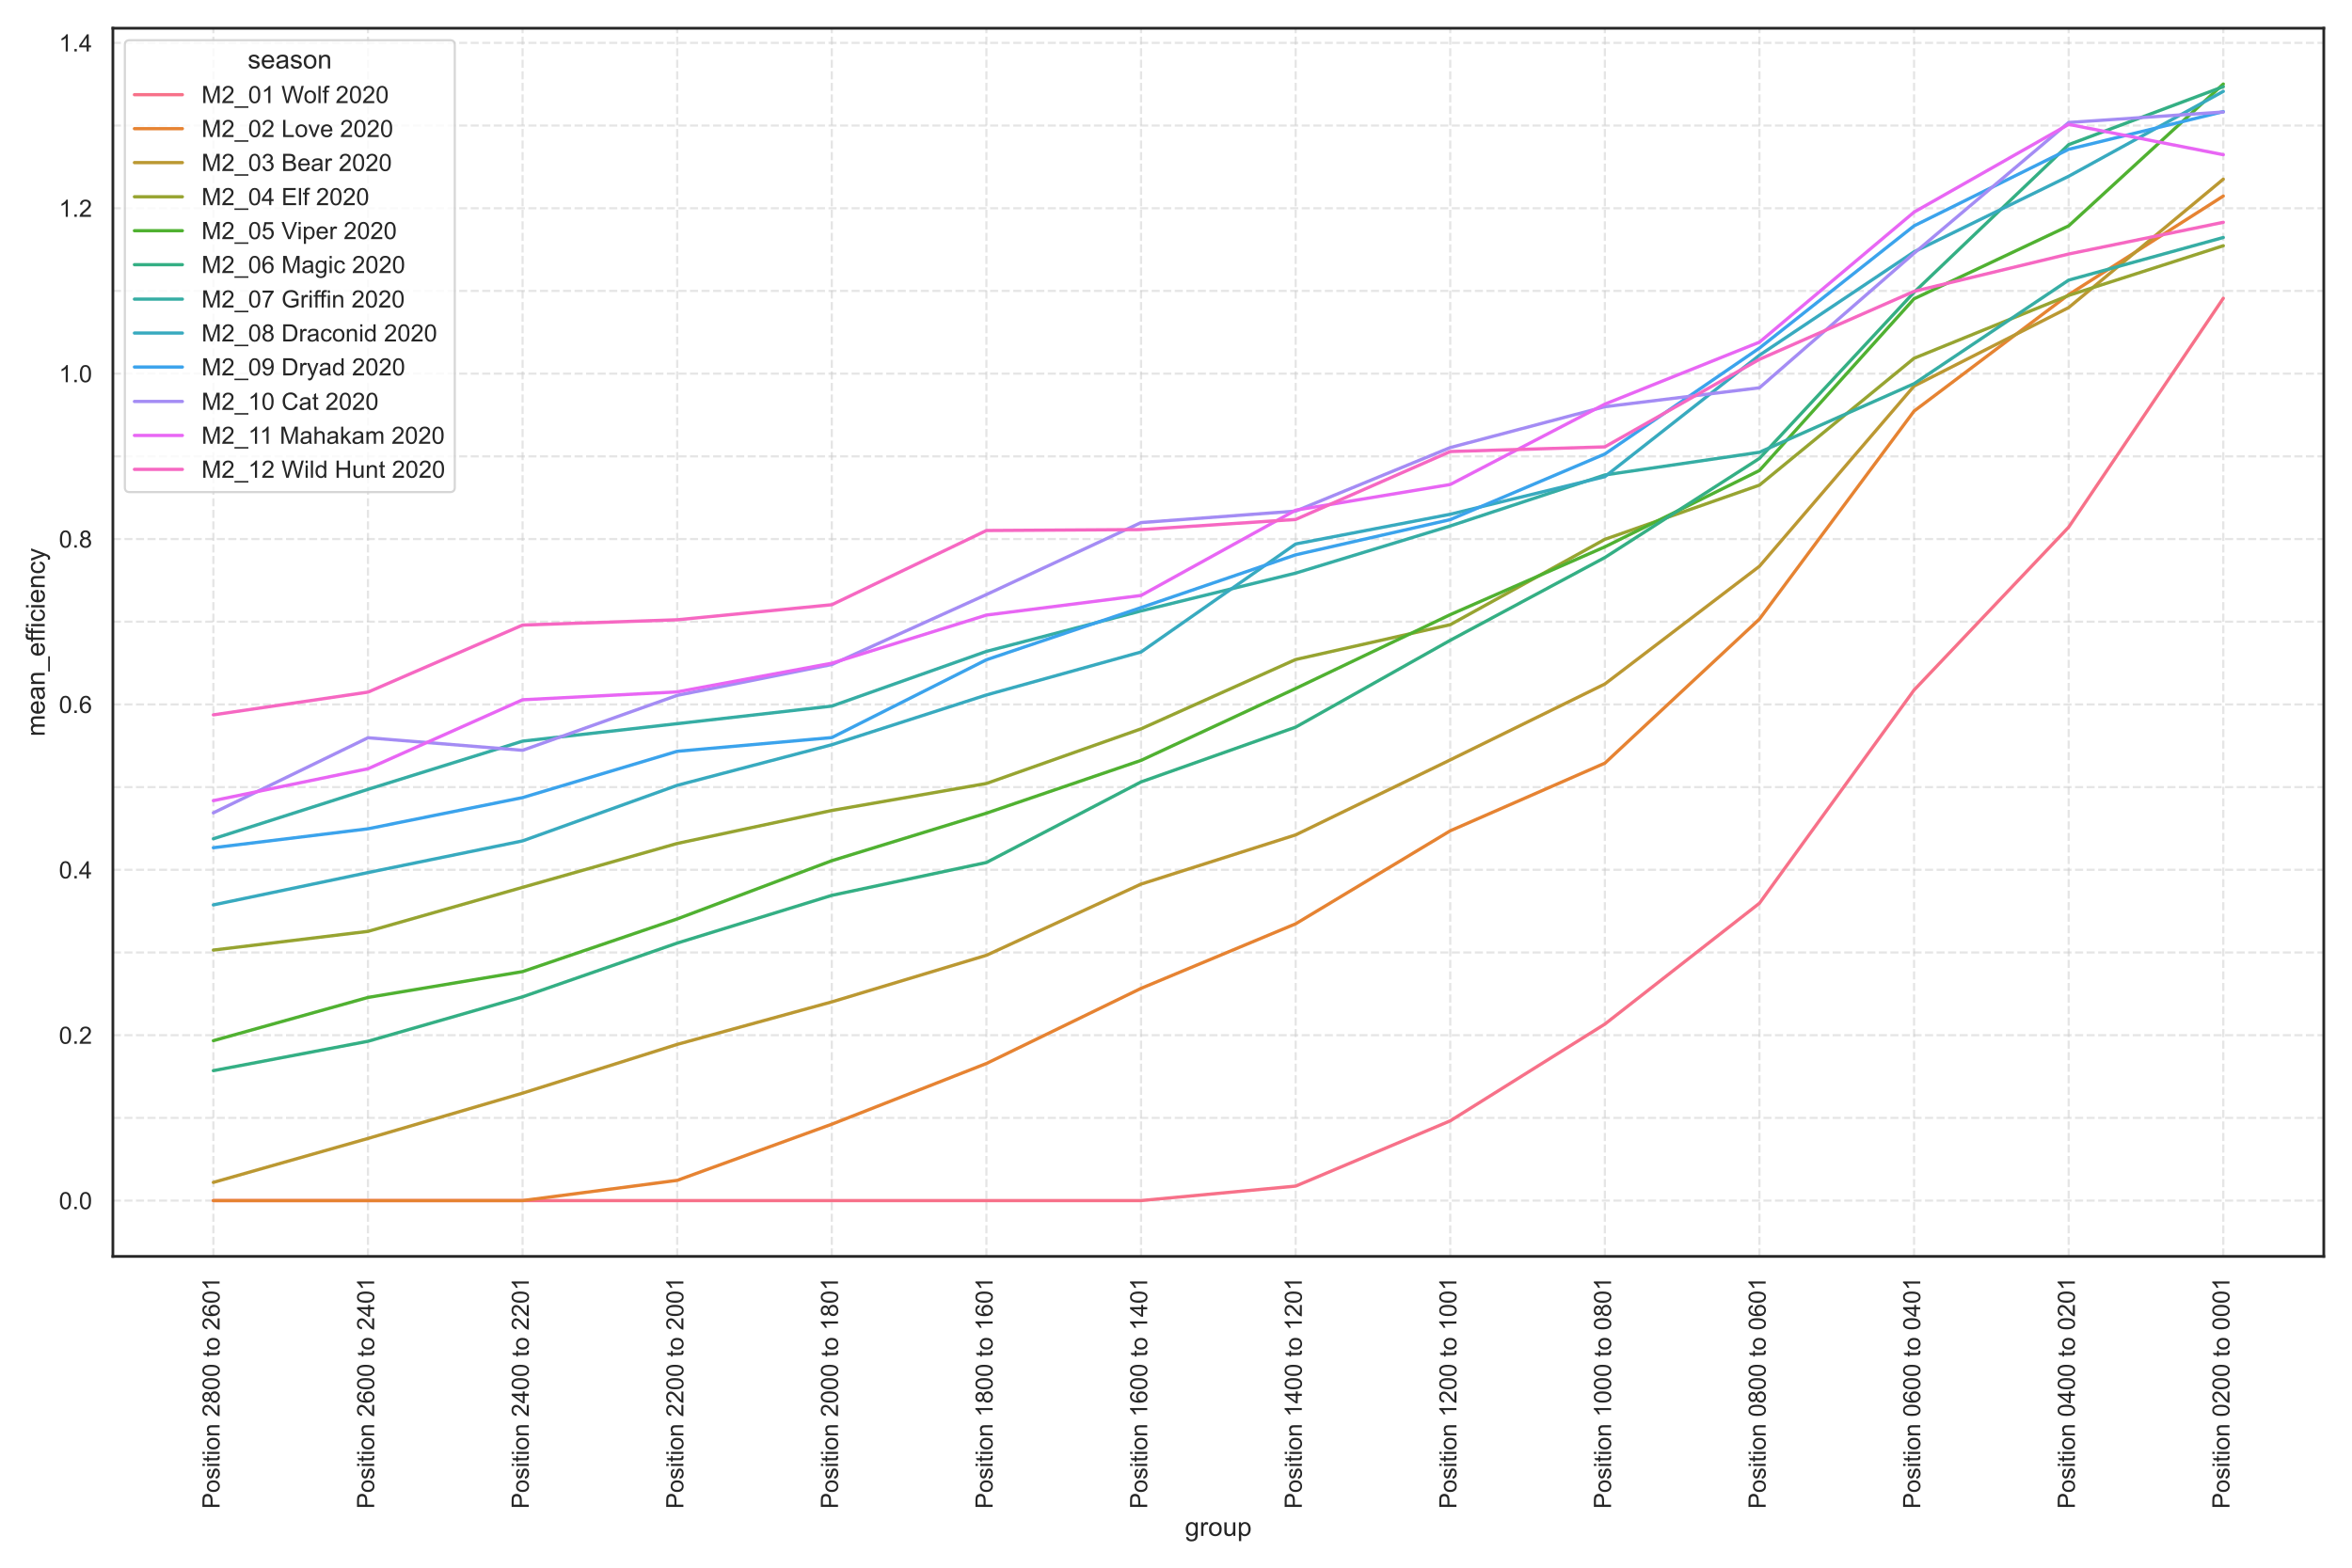 <?xml version="1.0" encoding="utf-8" standalone="no"?>
<!DOCTYPE svg PUBLIC "-//W3C//DTD SVG 1.1//EN"
  "http://www.w3.org/Graphics/SVG/1.1/DTD/svg11.dtd">
<!-- Created with matplotlib (https://matplotlib.org/) -->
<svg height="720pt" version="1.1" viewBox="0 0 1080 720" width="1080pt" xmlns="http://www.w3.org/2000/svg" xmlns:xlink="http://www.w3.org/1999/xlink">
 <defs>
  <style type="text/css">
*{stroke-linecap:butt;stroke-linejoin:round;}
  </style>
 </defs>
 <g id="figure_1">
  <g id="patch_1">
   <path d="M 0 720 
L 1080 720 
L 1080 0 
L 0 0 
z
" style="fill:#ffffff;"/>
  </g>
  <g id="axes_1">
   <g id="patch_2">
    <path d="M 51.835 577.04 
L 1067.04 577.04 
L 1067.04 12.96 
L 51.835 12.96 
z
" style="fill:#ffffff;"/>
   </g>
   <g id="matplotlib.axis_1">
    <g id="xtick_1">
     <g id="line2d_1">
      <path clip-path="url(#p3edec11c64)" d="M 1020.894 577.04 
L 1020.894 12.96 
" style="fill:none;stroke:#cccccc;stroke-dasharray:3.7,1.6;stroke-dashoffset:0;stroke-opacity:0.5;"/>
     </g>
     <g id="text_1">
      <!-- Position 0200 to 0001 -->
      <defs>
       <path d="M 7.719 0 
L 7.719 71.578 
L 34.719 71.578 
Q 41.844 71.578 45.609 70.906 
Q 50.875 70.016 54.438 67.547 
Q 58.016 65.094 60.188 60.641 
Q 62.359 56.203 62.359 50.875 
Q 62.359 41.75 56.547 35.422 
Q 50.734 29.109 35.547 29.109 
L 17.188 29.109 
L 17.188 0 
z
M 17.188 37.547 
L 35.688 37.547 
Q 44.875 37.547 48.734 40.969 
Q 52.594 44.391 52.594 50.594 
Q 52.594 55.078 50.312 58.266 
Q 48.047 61.469 44.344 62.5 
Q 41.938 63.141 35.5 63.141 
L 17.188 63.141 
z
" id="ArialMT-80"/>
       <path d="M 3.328 25.922 
Q 3.328 40.328 11.328 47.266 
Q 18.016 53.031 27.641 53.031 
Q 38.328 53.031 45.109 46.016 
Q 51.906 39.016 51.906 26.656 
Q 51.906 16.656 48.906 10.906 
Q 45.906 5.172 40.156 2 
Q 34.422 -1.172 27.641 -1.172 
Q 16.75 -1.172 10.031 5.812 
Q 3.328 12.797 3.328 25.922 
z
M 12.359 25.922 
Q 12.359 15.969 16.703 11.016 
Q 21.047 6.062 27.641 6.062 
Q 34.188 6.062 38.531 11.031 
Q 42.875 16.016 42.875 26.219 
Q 42.875 35.844 38.5 40.797 
Q 34.125 45.75 27.641 45.75 
Q 21.047 45.75 16.703 40.812 
Q 12.359 35.891 12.359 25.922 
z
" id="ArialMT-111"/>
       <path d="M 3.078 15.484 
L 11.766 16.844 
Q 12.5 11.625 15.844 8.844 
Q 19.188 6.062 25.203 6.062 
Q 31.25 6.062 34.172 8.516 
Q 37.109 10.984 37.109 14.312 
Q 37.109 17.281 34.516 19 
Q 32.719 20.172 25.531 21.969 
Q 15.875 24.422 12.141 26.203 
Q 8.406 27.984 6.469 31.125 
Q 4.547 34.281 4.547 38.094 
Q 4.547 41.547 6.125 44.5 
Q 7.719 47.469 10.453 49.422 
Q 12.5 50.922 16.031 51.969 
Q 19.578 53.031 23.641 53.031 
Q 29.734 53.031 34.344 51.266 
Q 38.969 49.516 41.156 46.5 
Q 43.359 43.5 44.188 38.484 
L 35.594 37.312 
Q 35.016 41.312 32.203 43.547 
Q 29.391 45.797 24.266 45.797 
Q 18.219 45.797 15.625 43.797 
Q 13.031 41.797 13.031 39.109 
Q 13.031 37.406 14.109 36.031 
Q 15.188 34.625 17.484 33.688 
Q 18.797 33.203 25.25 31.453 
Q 34.578 28.953 38.25 27.359 
Q 41.938 25.781 44.031 22.75 
Q 46.141 19.734 46.141 15.234 
Q 46.141 10.844 43.578 6.953 
Q 41.016 3.078 36.172 0.953 
Q 31.344 -1.172 25.25 -1.172 
Q 15.141 -1.172 9.844 3.031 
Q 4.547 7.234 3.078 15.484 
z
" id="ArialMT-115"/>
       <path d="M 6.641 61.469 
L 6.641 71.578 
L 15.438 71.578 
L 15.438 61.469 
z
M 6.641 0 
L 6.641 51.859 
L 15.438 51.859 
L 15.438 0 
z
" id="ArialMT-105"/>
       <path d="M 25.781 7.859 
L 27.047 0.094 
Q 23.344 -0.688 20.406 -0.688 
Q 15.625 -0.688 12.984 0.828 
Q 10.359 2.344 9.281 4.812 
Q 8.203 7.281 8.203 15.188 
L 8.203 45.016 
L 1.766 45.016 
L 1.766 51.859 
L 8.203 51.859 
L 8.203 64.703 
L 16.938 69.969 
L 16.938 51.859 
L 25.781 51.859 
L 25.781 45.016 
L 16.938 45.016 
L 16.938 14.703 
Q 16.938 10.938 17.406 9.859 
Q 17.875 8.797 18.922 8.156 
Q 19.969 7.516 21.922 7.516 
Q 23.391 7.516 25.781 7.859 
z
" id="ArialMT-116"/>
       <path d="M 6.594 0 
L 6.594 51.859 
L 14.5 51.859 
L 14.5 44.484 
Q 20.219 53.031 31 53.031 
Q 35.688 53.031 39.625 51.344 
Q 43.562 49.656 45.516 46.922 
Q 47.469 44.188 48.25 40.438 
Q 48.734 37.984 48.734 31.891 
L 48.734 0 
L 39.938 0 
L 39.938 31.547 
Q 39.938 36.922 38.906 39.578 
Q 37.891 42.234 35.281 43.812 
Q 32.672 45.406 29.156 45.406 
Q 23.531 45.406 19.453 41.844 
Q 15.375 38.281 15.375 28.328 
L 15.375 0 
z
" id="ArialMT-110"/>
       <path id="ArialMT-32"/>
       <path d="M 4.156 35.297 
Q 4.156 48 6.766 55.734 
Q 9.375 63.484 14.516 67.672 
Q 19.672 71.875 27.484 71.875 
Q 33.25 71.875 37.594 69.547 
Q 41.938 67.234 44.766 62.859 
Q 47.609 58.5 49.219 52.219 
Q 50.828 45.953 50.828 35.297 
Q 50.828 22.703 48.234 14.969 
Q 45.656 7.234 40.5 3 
Q 35.359 -1.219 27.484 -1.219 
Q 17.141 -1.219 11.234 6.203 
Q 4.156 15.141 4.156 35.297 
z
M 13.188 35.297 
Q 13.188 17.672 17.312 11.828 
Q 21.438 6 27.484 6 
Q 33.547 6 37.672 11.859 
Q 41.797 17.719 41.797 35.297 
Q 41.797 52.984 37.672 58.781 
Q 33.547 64.594 27.391 64.594 
Q 21.344 64.594 17.719 59.469 
Q 13.188 52.938 13.188 35.297 
z
" id="ArialMT-48"/>
       <path d="M 50.344 8.453 
L 50.344 0 
L 3.031 0 
Q 2.938 3.172 4.047 6.109 
Q 5.859 10.938 9.828 15.625 
Q 13.812 20.312 21.344 26.469 
Q 33.016 36.031 37.109 41.625 
Q 41.219 47.219 41.219 52.203 
Q 41.219 57.422 37.469 61 
Q 33.734 64.594 27.734 64.594 
Q 21.391 64.594 17.578 60.781 
Q 13.766 56.984 13.719 50.25 
L 4.688 51.172 
Q 5.609 61.281 11.656 66.578 
Q 17.719 71.875 27.938 71.875 
Q 38.234 71.875 44.234 66.156 
Q 50.25 60.453 50.25 52 
Q 50.25 47.703 48.484 43.547 
Q 46.734 39.406 42.656 34.812 
Q 38.578 30.219 29.109 22.219 
Q 21.188 15.578 18.938 13.203 
Q 16.703 10.844 15.234 8.453 
z
" id="ArialMT-50"/>
       <path d="M 37.25 0 
L 28.469 0 
L 28.469 56 
Q 25.297 52.984 20.141 49.953 
Q 14.984 46.922 10.891 45.406 
L 10.891 53.906 
Q 18.266 57.375 23.781 62.297 
Q 29.297 67.234 31.594 71.875 
L 37.25 71.875 
z
" id="ArialMT-49"/>
      </defs>
      <g style="fill:#262626;" transform="translate(1023.738 692.95)rotate(-90)scale(0.11 -0.11)">
       <use xlink:href="#ArialMT-80"/>
       <use x="66.699" xlink:href="#ArialMT-111"/>
       <use x="122.314" xlink:href="#ArialMT-115"/>
       <use x="172.314" xlink:href="#ArialMT-105"/>
       <use x="194.531" xlink:href="#ArialMT-116"/>
       <use x="222.314" xlink:href="#ArialMT-105"/>
       <use x="244.531" xlink:href="#ArialMT-111"/>
       <use x="300.146" xlink:href="#ArialMT-110"/>
       <use x="355.762" xlink:href="#ArialMT-32"/>
       <use x="383.545" xlink:href="#ArialMT-48"/>
       <use x="439.16" xlink:href="#ArialMT-50"/>
       <use x="494.775" xlink:href="#ArialMT-48"/>
       <use x="550.391" xlink:href="#ArialMT-48"/>
       <use x="606.006" xlink:href="#ArialMT-32"/>
       <use x="633.789" xlink:href="#ArialMT-116"/>
       <use x="661.572" xlink:href="#ArialMT-111"/>
       <use x="717.188" xlink:href="#ArialMT-32"/>
       <use x="744.971" xlink:href="#ArialMT-48"/>
       <use x="800.586" xlink:href="#ArialMT-48"/>
       <use x="856.201" xlink:href="#ArialMT-48"/>
       <use x="911.816" xlink:href="#ArialMT-49"/>
      </g>
     </g>
    </g>
    <g id="xtick_2">
     <g id="line2d_2">
      <path clip-path="url(#p3edec11c64)" d="M 949.901 577.04 
L 949.901 12.96 
" style="fill:none;stroke:#cccccc;stroke-dasharray:3.7,1.6;stroke-dashoffset:0;stroke-opacity:0.5;"/>
     </g>
     <g id="text_2">
      <!-- Position 0400 to 0201 -->
      <defs>
       <path d="M 32.328 0 
L 32.328 17.141 
L 1.266 17.141 
L 1.266 25.203 
L 33.938 71.578 
L 41.109 71.578 
L 41.109 25.203 
L 50.781 25.203 
L 50.781 17.141 
L 41.109 17.141 
L 41.109 0 
z
M 32.328 25.203 
L 32.328 57.469 
L 9.906 25.203 
z
" id="ArialMT-52"/>
      </defs>
      <g style="fill:#262626;" transform="translate(952.745 692.95)rotate(-90)scale(0.11 -0.11)">
       <use xlink:href="#ArialMT-80"/>
       <use x="66.699" xlink:href="#ArialMT-111"/>
       <use x="122.314" xlink:href="#ArialMT-115"/>
       <use x="172.314" xlink:href="#ArialMT-105"/>
       <use x="194.531" xlink:href="#ArialMT-116"/>
       <use x="222.314" xlink:href="#ArialMT-105"/>
       <use x="244.531" xlink:href="#ArialMT-111"/>
       <use x="300.146" xlink:href="#ArialMT-110"/>
       <use x="355.762" xlink:href="#ArialMT-32"/>
       <use x="383.545" xlink:href="#ArialMT-48"/>
       <use x="439.16" xlink:href="#ArialMT-52"/>
       <use x="494.775" xlink:href="#ArialMT-48"/>
       <use x="550.391" xlink:href="#ArialMT-48"/>
       <use x="606.006" xlink:href="#ArialMT-32"/>
       <use x="633.789" xlink:href="#ArialMT-116"/>
       <use x="661.572" xlink:href="#ArialMT-111"/>
       <use x="717.188" xlink:href="#ArialMT-32"/>
       <use x="744.971" xlink:href="#ArialMT-48"/>
       <use x="800.586" xlink:href="#ArialMT-50"/>
       <use x="856.201" xlink:href="#ArialMT-48"/>
       <use x="911.816" xlink:href="#ArialMT-49"/>
      </g>
     </g>
    </g>
    <g id="xtick_3">
     <g id="line2d_3">
      <path clip-path="url(#p3edec11c64)" d="M 878.908 577.04 
L 878.908 12.96 
" style="fill:none;stroke:#cccccc;stroke-dasharray:3.7,1.6;stroke-dashoffset:0;stroke-opacity:0.5;"/>
     </g>
     <g id="text_3">
      <!-- Position 0600 to 0401 -->
      <defs>
       <path d="M 49.75 54.047 
L 41.016 53.375 
Q 39.844 58.547 37.703 60.891 
Q 34.125 64.656 28.906 64.656 
Q 24.703 64.656 21.531 62.312 
Q 17.391 59.281 14.984 53.469 
Q 12.594 47.656 12.5 36.922 
Q 15.672 41.75 20.266 44.094 
Q 24.859 46.438 29.891 46.438 
Q 38.672 46.438 44.844 39.969 
Q 51.031 33.5 51.031 23.25 
Q 51.031 16.5 48.125 10.719 
Q 45.219 4.938 40.141 1.859 
Q 35.062 -1.219 28.609 -1.219 
Q 17.625 -1.219 10.688 6.859 
Q 3.766 14.938 3.766 33.5 
Q 3.766 54.25 11.422 63.672 
Q 18.109 71.875 29.438 71.875 
Q 37.891 71.875 43.281 67.141 
Q 48.688 62.406 49.75 54.047 
z
M 13.875 23.188 
Q 13.875 18.656 15.797 14.5 
Q 17.719 10.359 21.188 8.172 
Q 24.656 6 28.469 6 
Q 34.031 6 38.031 10.484 
Q 42.047 14.984 42.047 22.703 
Q 42.047 30.125 38.078 34.391 
Q 34.125 38.672 28.125 38.672 
Q 22.172 38.672 18.016 34.391 
Q 13.875 30.125 13.875 23.188 
z
" id="ArialMT-54"/>
      </defs>
      <g style="fill:#262626;" transform="translate(881.751 692.95)rotate(-90)scale(0.11 -0.11)">
       <use xlink:href="#ArialMT-80"/>
       <use x="66.699" xlink:href="#ArialMT-111"/>
       <use x="122.314" xlink:href="#ArialMT-115"/>
       <use x="172.314" xlink:href="#ArialMT-105"/>
       <use x="194.531" xlink:href="#ArialMT-116"/>
       <use x="222.314" xlink:href="#ArialMT-105"/>
       <use x="244.531" xlink:href="#ArialMT-111"/>
       <use x="300.146" xlink:href="#ArialMT-110"/>
       <use x="355.762" xlink:href="#ArialMT-32"/>
       <use x="383.545" xlink:href="#ArialMT-48"/>
       <use x="439.16" xlink:href="#ArialMT-54"/>
       <use x="494.775" xlink:href="#ArialMT-48"/>
       <use x="550.391" xlink:href="#ArialMT-48"/>
       <use x="606.006" xlink:href="#ArialMT-32"/>
       <use x="633.789" xlink:href="#ArialMT-116"/>
       <use x="661.572" xlink:href="#ArialMT-111"/>
       <use x="717.188" xlink:href="#ArialMT-32"/>
       <use x="744.971" xlink:href="#ArialMT-48"/>
       <use x="800.586" xlink:href="#ArialMT-52"/>
       <use x="856.201" xlink:href="#ArialMT-48"/>
       <use x="911.816" xlink:href="#ArialMT-49"/>
      </g>
     </g>
    </g>
    <g id="xtick_4">
     <g id="line2d_4">
      <path clip-path="url(#p3edec11c64)" d="M 807.914 577.04 
L 807.914 12.96 
" style="fill:none;stroke:#cccccc;stroke-dasharray:3.7,1.6;stroke-dashoffset:0;stroke-opacity:0.5;"/>
     </g>
     <g id="text_4">
      <!-- Position 0800 to 0601 -->
      <defs>
       <path d="M 17.672 38.812 
Q 12.203 40.828 9.562 44.531 
Q 6.938 48.25 6.938 53.422 
Q 6.938 61.234 12.547 66.547 
Q 18.172 71.875 27.484 71.875 
Q 36.859 71.875 42.578 66.422 
Q 48.297 60.984 48.297 53.172 
Q 48.297 48.188 45.672 44.5 
Q 43.062 40.828 37.75 38.812 
Q 44.344 36.672 47.781 31.875 
Q 51.219 27.094 51.219 20.453 
Q 51.219 11.281 44.719 5.031 
Q 38.234 -1.219 27.641 -1.219 
Q 17.047 -1.219 10.547 5.047 
Q 4.047 11.328 4.047 20.703 
Q 4.047 27.688 7.594 32.391 
Q 11.141 37.109 17.672 38.812 
z
M 15.922 53.719 
Q 15.922 48.641 19.188 45.406 
Q 22.469 42.188 27.688 42.188 
Q 32.766 42.188 36.016 45.375 
Q 39.266 48.578 39.266 53.219 
Q 39.266 58.062 35.906 61.359 
Q 32.562 64.656 27.594 64.656 
Q 22.562 64.656 19.234 61.422 
Q 15.922 58.203 15.922 53.719 
z
M 13.094 20.656 
Q 13.094 16.891 14.875 13.375 
Q 16.656 9.859 20.172 7.922 
Q 23.688 6 27.734 6 
Q 34.031 6 38.125 10.047 
Q 42.234 14.109 42.234 20.359 
Q 42.234 26.703 38.016 30.859 
Q 33.797 35.016 27.438 35.016 
Q 21.234 35.016 17.156 30.906 
Q 13.094 26.812 13.094 20.656 
z
" id="ArialMT-56"/>
      </defs>
      <g style="fill:#262626;" transform="translate(810.758 692.95)rotate(-90)scale(0.11 -0.11)">
       <use xlink:href="#ArialMT-80"/>
       <use x="66.699" xlink:href="#ArialMT-111"/>
       <use x="122.314" xlink:href="#ArialMT-115"/>
       <use x="172.314" xlink:href="#ArialMT-105"/>
       <use x="194.531" xlink:href="#ArialMT-116"/>
       <use x="222.314" xlink:href="#ArialMT-105"/>
       <use x="244.531" xlink:href="#ArialMT-111"/>
       <use x="300.146" xlink:href="#ArialMT-110"/>
       <use x="355.762" xlink:href="#ArialMT-32"/>
       <use x="383.545" xlink:href="#ArialMT-48"/>
       <use x="439.16" xlink:href="#ArialMT-56"/>
       <use x="494.775" xlink:href="#ArialMT-48"/>
       <use x="550.391" xlink:href="#ArialMT-48"/>
       <use x="606.006" xlink:href="#ArialMT-32"/>
       <use x="633.789" xlink:href="#ArialMT-116"/>
       <use x="661.572" xlink:href="#ArialMT-111"/>
       <use x="717.188" xlink:href="#ArialMT-32"/>
       <use x="744.971" xlink:href="#ArialMT-48"/>
       <use x="800.586" xlink:href="#ArialMT-54"/>
       <use x="856.201" xlink:href="#ArialMT-48"/>
       <use x="911.816" xlink:href="#ArialMT-49"/>
      </g>
     </g>
    </g>
    <g id="xtick_5">
     <g id="line2d_5">
      <path clip-path="url(#p3edec11c64)" d="M 736.921 577.04 
L 736.921 12.96 
" style="fill:none;stroke:#cccccc;stroke-dasharray:3.7,1.6;stroke-dashoffset:0;stroke-opacity:0.5;"/>
     </g>
     <g id="text_5">
      <!-- Position 1000 to 0801 -->
      <g style="fill:#262626;" transform="translate(739.765 692.95)rotate(-90)scale(0.11 -0.11)">
       <use xlink:href="#ArialMT-80"/>
       <use x="66.699" xlink:href="#ArialMT-111"/>
       <use x="122.314" xlink:href="#ArialMT-115"/>
       <use x="172.314" xlink:href="#ArialMT-105"/>
       <use x="194.531" xlink:href="#ArialMT-116"/>
       <use x="222.314" xlink:href="#ArialMT-105"/>
       <use x="244.531" xlink:href="#ArialMT-111"/>
       <use x="300.146" xlink:href="#ArialMT-110"/>
       <use x="355.762" xlink:href="#ArialMT-32"/>
       <use x="383.545" xlink:href="#ArialMT-49"/>
       <use x="439.16" xlink:href="#ArialMT-48"/>
       <use x="494.775" xlink:href="#ArialMT-48"/>
       <use x="550.391" xlink:href="#ArialMT-48"/>
       <use x="606.006" xlink:href="#ArialMT-32"/>
       <use x="633.789" xlink:href="#ArialMT-116"/>
       <use x="661.572" xlink:href="#ArialMT-111"/>
       <use x="717.188" xlink:href="#ArialMT-32"/>
       <use x="744.971" xlink:href="#ArialMT-48"/>
       <use x="800.586" xlink:href="#ArialMT-56"/>
       <use x="856.201" xlink:href="#ArialMT-48"/>
       <use x="911.816" xlink:href="#ArialMT-49"/>
      </g>
     </g>
    </g>
    <g id="xtick_6">
     <g id="line2d_6">
      <path clip-path="url(#p3edec11c64)" d="M 665.928 577.04 
L 665.928 12.96 
" style="fill:none;stroke:#cccccc;stroke-dasharray:3.7,1.6;stroke-dashoffset:0;stroke-opacity:0.5;"/>
     </g>
     <g id="text_6">
      <!-- Position 1200 to 1001 -->
      <g style="fill:#262626;" transform="translate(668.771 692.95)rotate(-90)scale(0.11 -0.11)">
       <use xlink:href="#ArialMT-80"/>
       <use x="66.699" xlink:href="#ArialMT-111"/>
       <use x="122.314" xlink:href="#ArialMT-115"/>
       <use x="172.314" xlink:href="#ArialMT-105"/>
       <use x="194.531" xlink:href="#ArialMT-116"/>
       <use x="222.314" xlink:href="#ArialMT-105"/>
       <use x="244.531" xlink:href="#ArialMT-111"/>
       <use x="300.146" xlink:href="#ArialMT-110"/>
       <use x="355.762" xlink:href="#ArialMT-32"/>
       <use x="383.545" xlink:href="#ArialMT-49"/>
       <use x="439.16" xlink:href="#ArialMT-50"/>
       <use x="494.775" xlink:href="#ArialMT-48"/>
       <use x="550.391" xlink:href="#ArialMT-48"/>
       <use x="606.006" xlink:href="#ArialMT-32"/>
       <use x="633.789" xlink:href="#ArialMT-116"/>
       <use x="661.572" xlink:href="#ArialMT-111"/>
       <use x="717.188" xlink:href="#ArialMT-32"/>
       <use x="744.971" xlink:href="#ArialMT-49"/>
       <use x="800.586" xlink:href="#ArialMT-48"/>
       <use x="856.201" xlink:href="#ArialMT-48"/>
       <use x="911.816" xlink:href="#ArialMT-49"/>
      </g>
     </g>
    </g>
    <g id="xtick_7">
     <g id="line2d_7">
      <path clip-path="url(#p3edec11c64)" d="M 594.934 577.04 
L 594.934 12.96 
" style="fill:none;stroke:#cccccc;stroke-dasharray:3.7,1.6;stroke-dashoffset:0;stroke-opacity:0.5;"/>
     </g>
     <g id="text_7">
      <!-- Position 1400 to 1201 -->
      <g style="fill:#262626;" transform="translate(597.778 692.95)rotate(-90)scale(0.11 -0.11)">
       <use xlink:href="#ArialMT-80"/>
       <use x="66.699" xlink:href="#ArialMT-111"/>
       <use x="122.314" xlink:href="#ArialMT-115"/>
       <use x="172.314" xlink:href="#ArialMT-105"/>
       <use x="194.531" xlink:href="#ArialMT-116"/>
       <use x="222.314" xlink:href="#ArialMT-105"/>
       <use x="244.531" xlink:href="#ArialMT-111"/>
       <use x="300.146" xlink:href="#ArialMT-110"/>
       <use x="355.762" xlink:href="#ArialMT-32"/>
       <use x="383.545" xlink:href="#ArialMT-49"/>
       <use x="439.16" xlink:href="#ArialMT-52"/>
       <use x="494.775" xlink:href="#ArialMT-48"/>
       <use x="550.391" xlink:href="#ArialMT-48"/>
       <use x="606.006" xlink:href="#ArialMT-32"/>
       <use x="633.789" xlink:href="#ArialMT-116"/>
       <use x="661.572" xlink:href="#ArialMT-111"/>
       <use x="717.188" xlink:href="#ArialMT-32"/>
       <use x="744.971" xlink:href="#ArialMT-49"/>
       <use x="800.586" xlink:href="#ArialMT-50"/>
       <use x="856.201" xlink:href="#ArialMT-48"/>
       <use x="911.816" xlink:href="#ArialMT-49"/>
      </g>
     </g>
    </g>
    <g id="xtick_8">
     <g id="line2d_8">
      <path clip-path="url(#p3edec11c64)" d="M 523.941 577.04 
L 523.941 12.96 
" style="fill:none;stroke:#cccccc;stroke-dasharray:3.7,1.6;stroke-dashoffset:0;stroke-opacity:0.5;"/>
     </g>
     <g id="text_8">
      <!-- Position 1600 to 1401 -->
      <g style="fill:#262626;" transform="translate(526.784 692.95)rotate(-90)scale(0.11 -0.11)">
       <use xlink:href="#ArialMT-80"/>
       <use x="66.699" xlink:href="#ArialMT-111"/>
       <use x="122.314" xlink:href="#ArialMT-115"/>
       <use x="172.314" xlink:href="#ArialMT-105"/>
       <use x="194.531" xlink:href="#ArialMT-116"/>
       <use x="222.314" xlink:href="#ArialMT-105"/>
       <use x="244.531" xlink:href="#ArialMT-111"/>
       <use x="300.146" xlink:href="#ArialMT-110"/>
       <use x="355.762" xlink:href="#ArialMT-32"/>
       <use x="383.545" xlink:href="#ArialMT-49"/>
       <use x="439.16" xlink:href="#ArialMT-54"/>
       <use x="494.775" xlink:href="#ArialMT-48"/>
       <use x="550.391" xlink:href="#ArialMT-48"/>
       <use x="606.006" xlink:href="#ArialMT-32"/>
       <use x="633.789" xlink:href="#ArialMT-116"/>
       <use x="661.572" xlink:href="#ArialMT-111"/>
       <use x="717.188" xlink:href="#ArialMT-32"/>
       <use x="744.971" xlink:href="#ArialMT-49"/>
       <use x="800.586" xlink:href="#ArialMT-52"/>
       <use x="856.201" xlink:href="#ArialMT-48"/>
       <use x="911.816" xlink:href="#ArialMT-49"/>
      </g>
     </g>
    </g>
    <g id="xtick_9">
     <g id="line2d_9">
      <path clip-path="url(#p3edec11c64)" d="M 452.947 577.04 
L 452.947 12.96 
" style="fill:none;stroke:#cccccc;stroke-dasharray:3.7,1.6;stroke-dashoffset:0;stroke-opacity:0.5;"/>
     </g>
     <g id="text_9">
      <!-- Position 1800 to 1601 -->
      <g style="fill:#262626;" transform="translate(455.791 692.95)rotate(-90)scale(0.11 -0.11)">
       <use xlink:href="#ArialMT-80"/>
       <use x="66.699" xlink:href="#ArialMT-111"/>
       <use x="122.314" xlink:href="#ArialMT-115"/>
       <use x="172.314" xlink:href="#ArialMT-105"/>
       <use x="194.531" xlink:href="#ArialMT-116"/>
       <use x="222.314" xlink:href="#ArialMT-105"/>
       <use x="244.531" xlink:href="#ArialMT-111"/>
       <use x="300.146" xlink:href="#ArialMT-110"/>
       <use x="355.762" xlink:href="#ArialMT-32"/>
       <use x="383.545" xlink:href="#ArialMT-49"/>
       <use x="439.16" xlink:href="#ArialMT-56"/>
       <use x="494.775" xlink:href="#ArialMT-48"/>
       <use x="550.391" xlink:href="#ArialMT-48"/>
       <use x="606.006" xlink:href="#ArialMT-32"/>
       <use x="633.789" xlink:href="#ArialMT-116"/>
       <use x="661.572" xlink:href="#ArialMT-111"/>
       <use x="717.188" xlink:href="#ArialMT-32"/>
       <use x="744.971" xlink:href="#ArialMT-49"/>
       <use x="800.586" xlink:href="#ArialMT-54"/>
       <use x="856.201" xlink:href="#ArialMT-48"/>
       <use x="911.816" xlink:href="#ArialMT-49"/>
      </g>
     </g>
    </g>
    <g id="xtick_10">
     <g id="line2d_10">
      <path clip-path="url(#p3edec11c64)" d="M 381.954 577.04 
L 381.954 12.96 
" style="fill:none;stroke:#cccccc;stroke-dasharray:3.7,1.6;stroke-dashoffset:0;stroke-opacity:0.5;"/>
     </g>
     <g id="text_10">
      <!-- Position 2000 to 1801 -->
      <g style="fill:#262626;" transform="translate(384.798 692.95)rotate(-90)scale(0.11 -0.11)">
       <use xlink:href="#ArialMT-80"/>
       <use x="66.699" xlink:href="#ArialMT-111"/>
       <use x="122.314" xlink:href="#ArialMT-115"/>
       <use x="172.314" xlink:href="#ArialMT-105"/>
       <use x="194.531" xlink:href="#ArialMT-116"/>
       <use x="222.314" xlink:href="#ArialMT-105"/>
       <use x="244.531" xlink:href="#ArialMT-111"/>
       <use x="300.146" xlink:href="#ArialMT-110"/>
       <use x="355.762" xlink:href="#ArialMT-32"/>
       <use x="383.545" xlink:href="#ArialMT-50"/>
       <use x="439.16" xlink:href="#ArialMT-48"/>
       <use x="494.775" xlink:href="#ArialMT-48"/>
       <use x="550.391" xlink:href="#ArialMT-48"/>
       <use x="606.006" xlink:href="#ArialMT-32"/>
       <use x="633.789" xlink:href="#ArialMT-116"/>
       <use x="661.572" xlink:href="#ArialMT-111"/>
       <use x="717.188" xlink:href="#ArialMT-32"/>
       <use x="744.971" xlink:href="#ArialMT-49"/>
       <use x="800.586" xlink:href="#ArialMT-56"/>
       <use x="856.201" xlink:href="#ArialMT-48"/>
       <use x="911.816" xlink:href="#ArialMT-49"/>
      </g>
     </g>
    </g>
    <g id="xtick_11">
     <g id="line2d_11">
      <path clip-path="url(#p3edec11c64)" d="M 310.961 577.04 
L 310.961 12.96 
" style="fill:none;stroke:#cccccc;stroke-dasharray:3.7,1.6;stroke-dashoffset:0;stroke-opacity:0.5;"/>
     </g>
     <g id="text_11">
      <!-- Position 2200 to 2001 -->
      <g style="fill:#262626;" transform="translate(313.804 692.95)rotate(-90)scale(0.11 -0.11)">
       <use xlink:href="#ArialMT-80"/>
       <use x="66.699" xlink:href="#ArialMT-111"/>
       <use x="122.314" xlink:href="#ArialMT-115"/>
       <use x="172.314" xlink:href="#ArialMT-105"/>
       <use x="194.531" xlink:href="#ArialMT-116"/>
       <use x="222.314" xlink:href="#ArialMT-105"/>
       <use x="244.531" xlink:href="#ArialMT-111"/>
       <use x="300.146" xlink:href="#ArialMT-110"/>
       <use x="355.762" xlink:href="#ArialMT-32"/>
       <use x="383.545" xlink:href="#ArialMT-50"/>
       <use x="439.16" xlink:href="#ArialMT-50"/>
       <use x="494.775" xlink:href="#ArialMT-48"/>
       <use x="550.391" xlink:href="#ArialMT-48"/>
       <use x="606.006" xlink:href="#ArialMT-32"/>
       <use x="633.789" xlink:href="#ArialMT-116"/>
       <use x="661.572" xlink:href="#ArialMT-111"/>
       <use x="717.188" xlink:href="#ArialMT-32"/>
       <use x="744.971" xlink:href="#ArialMT-50"/>
       <use x="800.586" xlink:href="#ArialMT-48"/>
       <use x="856.201" xlink:href="#ArialMT-48"/>
       <use x="911.816" xlink:href="#ArialMT-49"/>
      </g>
     </g>
    </g>
    <g id="xtick_12">
     <g id="line2d_12">
      <path clip-path="url(#p3edec11c64)" d="M 239.967 577.04 
L 239.967 12.96 
" style="fill:none;stroke:#cccccc;stroke-dasharray:3.7,1.6;stroke-dashoffset:0;stroke-opacity:0.5;"/>
     </g>
     <g id="text_12">
      <!-- Position 2400 to 2201 -->
      <g style="fill:#262626;" transform="translate(242.811 692.95)rotate(-90)scale(0.11 -0.11)">
       <use xlink:href="#ArialMT-80"/>
       <use x="66.699" xlink:href="#ArialMT-111"/>
       <use x="122.314" xlink:href="#ArialMT-115"/>
       <use x="172.314" xlink:href="#ArialMT-105"/>
       <use x="194.531" xlink:href="#ArialMT-116"/>
       <use x="222.314" xlink:href="#ArialMT-105"/>
       <use x="244.531" xlink:href="#ArialMT-111"/>
       <use x="300.146" xlink:href="#ArialMT-110"/>
       <use x="355.762" xlink:href="#ArialMT-32"/>
       <use x="383.545" xlink:href="#ArialMT-50"/>
       <use x="439.16" xlink:href="#ArialMT-52"/>
       <use x="494.775" xlink:href="#ArialMT-48"/>
       <use x="550.391" xlink:href="#ArialMT-48"/>
       <use x="606.006" xlink:href="#ArialMT-32"/>
       <use x="633.789" xlink:href="#ArialMT-116"/>
       <use x="661.572" xlink:href="#ArialMT-111"/>
       <use x="717.188" xlink:href="#ArialMT-32"/>
       <use x="744.971" xlink:href="#ArialMT-50"/>
       <use x="800.586" xlink:href="#ArialMT-50"/>
       <use x="856.201" xlink:href="#ArialMT-48"/>
       <use x="911.816" xlink:href="#ArialMT-49"/>
      </g>
     </g>
    </g>
    <g id="xtick_13">
     <g id="line2d_13">
      <path clip-path="url(#p3edec11c64)" d="M 168.974 577.04 
L 168.974 12.96 
" style="fill:none;stroke:#cccccc;stroke-dasharray:3.7,1.6;stroke-dashoffset:0;stroke-opacity:0.5;"/>
     </g>
     <g id="text_13">
      <!-- Position 2600 to 2401 -->
      <g style="fill:#262626;" transform="translate(171.818 692.95)rotate(-90)scale(0.11 -0.11)">
       <use xlink:href="#ArialMT-80"/>
       <use x="66.699" xlink:href="#ArialMT-111"/>
       <use x="122.314" xlink:href="#ArialMT-115"/>
       <use x="172.314" xlink:href="#ArialMT-105"/>
       <use x="194.531" xlink:href="#ArialMT-116"/>
       <use x="222.314" xlink:href="#ArialMT-105"/>
       <use x="244.531" xlink:href="#ArialMT-111"/>
       <use x="300.146" xlink:href="#ArialMT-110"/>
       <use x="355.762" xlink:href="#ArialMT-32"/>
       <use x="383.545" xlink:href="#ArialMT-50"/>
       <use x="439.16" xlink:href="#ArialMT-54"/>
       <use x="494.775" xlink:href="#ArialMT-48"/>
       <use x="550.391" xlink:href="#ArialMT-48"/>
       <use x="606.006" xlink:href="#ArialMT-32"/>
       <use x="633.789" xlink:href="#ArialMT-116"/>
       <use x="661.572" xlink:href="#ArialMT-111"/>
       <use x="717.188" xlink:href="#ArialMT-32"/>
       <use x="744.971" xlink:href="#ArialMT-50"/>
       <use x="800.586" xlink:href="#ArialMT-52"/>
       <use x="856.201" xlink:href="#ArialMT-48"/>
       <use x="911.816" xlink:href="#ArialMT-49"/>
      </g>
     </g>
    </g>
    <g id="xtick_14">
     <g id="line2d_14">
      <path clip-path="url(#p3edec11c64)" d="M 97.981 577.04 
L 97.981 12.96 
" style="fill:none;stroke:#cccccc;stroke-dasharray:3.7,1.6;stroke-dashoffset:0;stroke-opacity:0.5;"/>
     </g>
     <g id="text_14">
      <!-- Position 2800 to 2601 -->
      <g style="fill:#262626;" transform="translate(100.824 692.95)rotate(-90)scale(0.11 -0.11)">
       <use xlink:href="#ArialMT-80"/>
       <use x="66.699" xlink:href="#ArialMT-111"/>
       <use x="122.314" xlink:href="#ArialMT-115"/>
       <use x="172.314" xlink:href="#ArialMT-105"/>
       <use x="194.531" xlink:href="#ArialMT-116"/>
       <use x="222.314" xlink:href="#ArialMT-105"/>
       <use x="244.531" xlink:href="#ArialMT-111"/>
       <use x="300.146" xlink:href="#ArialMT-110"/>
       <use x="355.762" xlink:href="#ArialMT-32"/>
       <use x="383.545" xlink:href="#ArialMT-50"/>
       <use x="439.16" xlink:href="#ArialMT-56"/>
       <use x="494.775" xlink:href="#ArialMT-48"/>
       <use x="550.391" xlink:href="#ArialMT-48"/>
       <use x="606.006" xlink:href="#ArialMT-32"/>
       <use x="633.789" xlink:href="#ArialMT-116"/>
       <use x="661.572" xlink:href="#ArialMT-111"/>
       <use x="717.188" xlink:href="#ArialMT-32"/>
       <use x="744.971" xlink:href="#ArialMT-50"/>
       <use x="800.586" xlink:href="#ArialMT-54"/>
       <use x="856.201" xlink:href="#ArialMT-48"/>
       <use x="911.816" xlink:href="#ArialMT-49"/>
      </g>
     </g>
    </g>
    <g id="text_15">
     <!-- group -->
     <defs>
      <path d="M 4.984 -4.297 
L 13.531 -5.562 
Q 14.062 -9.516 16.5 -11.328 
Q 19.781 -13.766 25.438 -13.766 
Q 31.547 -13.766 34.859 -11.328 
Q 38.188 -8.891 39.359 -4.5 
Q 40.047 -1.812 39.984 6.781 
Q 34.234 0 25.641 0 
Q 14.938 0 9.078 7.719 
Q 3.219 15.438 3.219 26.219 
Q 3.219 33.641 5.906 39.906 
Q 8.594 46.188 13.688 49.609 
Q 18.797 53.031 25.688 53.031 
Q 34.859 53.031 40.828 45.609 
L 40.828 51.859 
L 48.922 51.859 
L 48.922 7.031 
Q 48.922 -5.078 46.453 -10.125 
Q 44 -15.188 38.641 -18.109 
Q 33.297 -21.047 25.484 -21.047 
Q 16.219 -21.047 10.5 -16.875 
Q 4.781 -12.703 4.984 -4.297 
z
M 12.25 26.859 
Q 12.25 16.656 16.297 11.969 
Q 20.359 7.281 26.469 7.281 
Q 32.516 7.281 36.609 11.938 
Q 40.719 16.609 40.719 26.562 
Q 40.719 36.078 36.5 40.906 
Q 32.281 45.75 26.312 45.75 
Q 20.453 45.75 16.344 40.984 
Q 12.25 36.234 12.25 26.859 
z
" id="ArialMT-103"/>
      <path d="M 6.5 0 
L 6.5 51.859 
L 14.406 51.859 
L 14.406 44 
Q 17.438 49.516 20 51.266 
Q 22.562 53.031 25.641 53.031 
Q 30.078 53.031 34.672 50.203 
L 31.641 42.047 
Q 28.422 43.953 25.203 43.953 
Q 22.312 43.953 20.016 42.219 
Q 17.719 40.484 16.75 37.406 
Q 15.281 32.719 15.281 27.156 
L 15.281 0 
z
" id="ArialMT-114"/>
      <path d="M 40.578 0 
L 40.578 7.625 
Q 34.516 -1.172 24.125 -1.172 
Q 19.531 -1.172 15.547 0.578 
Q 11.578 2.344 9.641 5 
Q 7.719 7.672 6.938 11.531 
Q 6.391 14.109 6.391 19.734 
L 6.391 51.859 
L 15.188 51.859 
L 15.188 23.094 
Q 15.188 16.219 15.719 13.812 
Q 16.547 10.359 19.234 8.375 
Q 21.922 6.391 25.875 6.391 
Q 29.828 6.391 33.297 8.422 
Q 36.766 10.453 38.203 13.938 
Q 39.656 17.438 39.656 24.078 
L 39.656 51.859 
L 48.438 51.859 
L 48.438 0 
z
" id="ArialMT-117"/>
      <path d="M 6.594 -19.875 
L 6.594 51.859 
L 14.594 51.859 
L 14.594 45.125 
Q 17.438 49.078 21 51.047 
Q 24.562 53.031 29.641 53.031 
Q 36.281 53.031 41.359 49.609 
Q 46.438 46.188 49.016 39.953 
Q 51.609 33.734 51.609 26.312 
Q 51.609 18.359 48.75 11.984 
Q 45.906 5.609 40.453 2.219 
Q 35.016 -1.172 29 -1.172 
Q 24.609 -1.172 21.109 0.688 
Q 17.625 2.547 15.375 5.375 
L 15.375 -19.875 
z
M 14.547 25.641 
Q 14.547 15.625 18.594 10.844 
Q 22.656 6.062 28.422 6.062 
Q 34.281 6.062 38.453 11.016 
Q 42.625 15.969 42.625 26.375 
Q 42.625 36.281 38.547 41.203 
Q 34.469 46.141 28.812 46.141 
Q 23.188 46.141 18.859 40.891 
Q 14.547 35.641 14.547 25.641 
z
" id="ArialMT-112"/>
     </defs>
     <g style="fill:#262626;" transform="translate(544.093 705.398)scale(0.12 -0.12)">
      <use xlink:href="#ArialMT-103"/>
      <use x="55.615" xlink:href="#ArialMT-114"/>
      <use x="88.916" xlink:href="#ArialMT-111"/>
      <use x="144.531" xlink:href="#ArialMT-117"/>
      <use x="200.146" xlink:href="#ArialMT-112"/>
     </g>
    </g>
   </g>
   <g id="matplotlib.axis_2">
    <g id="ytick_1">
     <g id="line2d_15">
      <path clip-path="url(#p3edec11c64)" d="M 51.835 551.4 
L 1067.04 551.4 
" style="fill:none;stroke:#cccccc;stroke-dasharray:3.7,1.6;stroke-dashoffset:0;stroke-opacity:0.5;"/>
     </g>
     <g id="text_16">
      <!-- 0.0 -->
      <defs>
       <path d="M 9.078 0 
L 9.078 10.016 
L 19.094 10.016 
L 19.094 0 
z
" id="ArialMT-46"/>
      </defs>
      <g style="fill:#262626;" transform="translate(27.045 555.337)scale(0.11 -0.11)">
       <use xlink:href="#ArialMT-48"/>
       <use x="55.615" xlink:href="#ArialMT-46"/>
       <use x="83.398" xlink:href="#ArialMT-48"/>
      </g>
     </g>
    </g>
    <g id="ytick_2">
     <g id="line2d_16">
      <path clip-path="url(#p3edec11c64)" d="M 51.835 475.44 
L 1067.04 475.44 
" style="fill:none;stroke:#cccccc;stroke-dasharray:3.7,1.6;stroke-dashoffset:0;stroke-opacity:0.5;"/>
     </g>
     <g id="text_17">
      <!-- 0.2 -->
      <g style="fill:#262626;" transform="translate(27.045 479.377)scale(0.11 -0.11)">
       <use xlink:href="#ArialMT-48"/>
       <use x="55.615" xlink:href="#ArialMT-46"/>
       <use x="83.398" xlink:href="#ArialMT-50"/>
      </g>
     </g>
    </g>
    <g id="ytick_3">
     <g id="line2d_17">
      <path clip-path="url(#p3edec11c64)" d="M 51.835 399.481 
L 1067.04 399.481 
" style="fill:none;stroke:#cccccc;stroke-dasharray:3.7,1.6;stroke-dashoffset:0;stroke-opacity:0.5;"/>
     </g>
     <g id="text_18">
      <!-- 0.4 -->
      <g style="fill:#262626;" transform="translate(27.045 403.418)scale(0.11 -0.11)">
       <use xlink:href="#ArialMT-48"/>
       <use x="55.615" xlink:href="#ArialMT-46"/>
       <use x="83.398" xlink:href="#ArialMT-52"/>
      </g>
     </g>
    </g>
    <g id="ytick_4">
     <g id="line2d_18">
      <path clip-path="url(#p3edec11c64)" d="M 51.835 323.521 
L 1067.04 323.521 
" style="fill:none;stroke:#cccccc;stroke-dasharray:3.7,1.6;stroke-dashoffset:0;stroke-opacity:0.5;"/>
     </g>
     <g id="text_19">
      <!-- 0.6 -->
      <g style="fill:#262626;" transform="translate(27.045 327.458)scale(0.11 -0.11)">
       <use xlink:href="#ArialMT-48"/>
       <use x="55.615" xlink:href="#ArialMT-46"/>
       <use x="83.398" xlink:href="#ArialMT-54"/>
      </g>
     </g>
    </g>
    <g id="ytick_5">
     <g id="line2d_19">
      <path clip-path="url(#p3edec11c64)" d="M 51.835 247.562 
L 1067.04 247.562 
" style="fill:none;stroke:#cccccc;stroke-dasharray:3.7,1.6;stroke-dashoffset:0;stroke-opacity:0.5;"/>
     </g>
     <g id="text_20">
      <!-- 0.8 -->
      <g style="fill:#262626;" transform="translate(27.045 251.498)scale(0.11 -0.11)">
       <use xlink:href="#ArialMT-48"/>
       <use x="55.615" xlink:href="#ArialMT-46"/>
       <use x="83.398" xlink:href="#ArialMT-56"/>
      </g>
     </g>
    </g>
    <g id="ytick_6">
     <g id="line2d_20">
      <path clip-path="url(#p3edec11c64)" d="M 51.835 171.602 
L 1067.04 171.602 
" style="fill:none;stroke:#cccccc;stroke-dasharray:3.7,1.6;stroke-dashoffset:0;stroke-opacity:0.5;"/>
     </g>
     <g id="text_21">
      <!-- 1.0 -->
      <g style="fill:#262626;" transform="translate(27.045 175.539)scale(0.11 -0.11)">
       <use xlink:href="#ArialMT-49"/>
       <use x="55.615" xlink:href="#ArialMT-46"/>
       <use x="83.398" xlink:href="#ArialMT-48"/>
      </g>
     </g>
    </g>
    <g id="ytick_7">
     <g id="line2d_21">
      <path clip-path="url(#p3edec11c64)" d="M 51.835 95.642 
L 1067.04 95.642 
" style="fill:none;stroke:#cccccc;stroke-dasharray:3.7,1.6;stroke-dashoffset:0;stroke-opacity:0.5;"/>
     </g>
     <g id="text_22">
      <!-- 1.2 -->
      <g style="fill:#262626;" transform="translate(27.045 99.579)scale(0.11 -0.11)">
       <use xlink:href="#ArialMT-49"/>
       <use x="55.615" xlink:href="#ArialMT-46"/>
       <use x="83.398" xlink:href="#ArialMT-50"/>
      </g>
     </g>
    </g>
    <g id="ytick_8">
     <g id="line2d_22">
      <path clip-path="url(#p3edec11c64)" d="M 51.835 19.683 
L 1067.04 19.683 
" style="fill:none;stroke:#cccccc;stroke-dasharray:3.7,1.6;stroke-dashoffset:0;stroke-opacity:0.5;"/>
     </g>
     <g id="text_23">
      <!-- 1.4 -->
      <g style="fill:#262626;" transform="translate(27.045 23.619)scale(0.11 -0.11)">
       <use xlink:href="#ArialMT-49"/>
       <use x="55.615" xlink:href="#ArialMT-46"/>
       <use x="83.398" xlink:href="#ArialMT-52"/>
      </g>
     </g>
    </g>
    <g id="ytick_9">
     <g id="line2d_23">
      <path clip-path="url(#p3edec11c64)" d="M 51.835 513.42 
L 1067.04 513.42 
" style="fill:none;stroke:#cccccc;stroke-dasharray:3.7,1.6;stroke-dashoffset:0;stroke-opacity:0.5;"/>
     </g>
    </g>
    <g id="ytick_10">
     <g id="line2d_24">
      <path clip-path="url(#p3edec11c64)" d="M 51.835 437.461 
L 1067.04 437.461 
" style="fill:none;stroke:#cccccc;stroke-dasharray:3.7,1.6;stroke-dashoffset:0;stroke-opacity:0.5;"/>
     </g>
    </g>
    <g id="ytick_11">
     <g id="line2d_25">
      <path clip-path="url(#p3edec11c64)" d="M 51.835 361.501 
L 1067.04 361.501 
" style="fill:none;stroke:#cccccc;stroke-dasharray:3.7,1.6;stroke-dashoffset:0;stroke-opacity:0.5;"/>
     </g>
    </g>
    <g id="ytick_12">
     <g id="line2d_26">
      <path clip-path="url(#p3edec11c64)" d="M 51.835 285.541 
L 1067.04 285.541 
" style="fill:none;stroke:#cccccc;stroke-dasharray:3.7,1.6;stroke-dashoffset:0;stroke-opacity:0.5;"/>
     </g>
    </g>
    <g id="ytick_13">
     <g id="line2d_27">
      <path clip-path="url(#p3edec11c64)" d="M 51.835 209.582 
L 1067.04 209.582 
" style="fill:none;stroke:#cccccc;stroke-dasharray:3.7,1.6;stroke-dashoffset:0;stroke-opacity:0.5;"/>
     </g>
    </g>
    <g id="ytick_14">
     <g id="line2d_28">
      <path clip-path="url(#p3edec11c64)" d="M 51.835 133.622 
L 1067.04 133.622 
" style="fill:none;stroke:#cccccc;stroke-dasharray:3.7,1.6;stroke-dashoffset:0;stroke-opacity:0.5;"/>
     </g>
    </g>
    <g id="ytick_15">
     <g id="line2d_29">
      <path clip-path="url(#p3edec11c64)" d="M 51.835 57.662 
L 1067.04 57.662 
" style="fill:none;stroke:#cccccc;stroke-dasharray:3.7,1.6;stroke-dashoffset:0;stroke-opacity:0.5;"/>
     </g>
    </g>
    <g id="text_24">
     <!-- mean_efficiency -->
     <defs>
      <path d="M 6.594 0 
L 6.594 51.859 
L 14.453 51.859 
L 14.453 44.578 
Q 16.891 48.391 20.938 50.703 
Q 25 53.031 30.172 53.031 
Q 35.938 53.031 39.625 50.641 
Q 43.312 48.25 44.828 43.953 
Q 50.984 53.031 60.844 53.031 
Q 68.562 53.031 72.703 48.75 
Q 76.859 44.484 76.859 35.594 
L 76.859 0 
L 68.109 0 
L 68.109 32.672 
Q 68.109 37.938 67.25 40.25 
Q 66.406 42.578 64.156 43.984 
Q 61.922 45.406 58.891 45.406 
Q 53.422 45.406 49.797 41.766 
Q 46.188 38.141 46.188 30.125 
L 46.188 0 
L 37.406 0 
L 37.406 33.688 
Q 37.406 39.547 35.25 42.469 
Q 33.109 45.406 28.219 45.406 
Q 24.516 45.406 21.359 43.453 
Q 18.219 41.5 16.797 37.734 
Q 15.375 33.984 15.375 26.906 
L 15.375 0 
z
" id="ArialMT-109"/>
      <path d="M 42.094 16.703 
L 51.172 15.578 
Q 49.031 7.625 43.219 3.219 
Q 37.406 -1.172 28.375 -1.172 
Q 17 -1.172 10.328 5.828 
Q 3.656 12.844 3.656 25.484 
Q 3.656 38.578 10.391 45.797 
Q 17.141 53.031 27.875 53.031 
Q 38.281 53.031 44.875 45.953 
Q 51.469 38.875 51.469 26.031 
Q 51.469 25.25 51.422 23.688 
L 12.75 23.688 
Q 13.234 15.141 17.578 10.594 
Q 21.922 6.062 28.422 6.062 
Q 33.25 6.062 36.672 8.594 
Q 40.094 11.141 42.094 16.703 
z
M 13.234 30.906 
L 42.188 30.906 
Q 41.609 37.453 38.875 40.719 
Q 34.672 45.797 27.984 45.797 
Q 21.922 45.797 17.797 41.75 
Q 13.672 37.703 13.234 30.906 
z
" id="ArialMT-101"/>
      <path d="M 40.438 6.391 
Q 35.547 2.25 31.031 0.531 
Q 26.516 -1.172 21.344 -1.172 
Q 12.797 -1.172 8.203 3 
Q 3.609 7.172 3.609 13.672 
Q 3.609 17.484 5.344 20.625 
Q 7.078 23.781 9.891 25.688 
Q 12.703 27.594 16.219 28.562 
Q 18.797 29.25 24.031 29.891 
Q 34.672 31.156 39.703 32.906 
Q 39.75 34.719 39.75 35.203 
Q 39.75 40.578 37.25 42.781 
Q 33.891 45.75 27.25 45.75 
Q 21.047 45.75 18.094 43.578 
Q 15.141 41.406 13.719 35.891 
L 5.125 37.062 
Q 6.297 42.578 8.984 45.969 
Q 11.672 49.359 16.75 51.188 
Q 21.828 53.031 28.516 53.031 
Q 35.156 53.031 39.297 51.469 
Q 43.453 49.906 45.406 47.531 
Q 47.359 45.172 48.141 41.547 
Q 48.578 39.312 48.578 33.453 
L 48.578 21.734 
Q 48.578 9.469 49.141 6.219 
Q 49.703 2.984 51.375 0 
L 42.188 0 
Q 40.828 2.734 40.438 6.391 
z
M 39.703 26.031 
Q 34.906 24.078 25.344 22.703 
Q 19.922 21.922 17.672 20.938 
Q 15.438 19.969 14.203 18.094 
Q 12.984 16.219 12.984 13.922 
Q 12.984 10.406 15.641 8.062 
Q 18.312 5.719 23.438 5.719 
Q 28.516 5.719 32.469 7.938 
Q 36.422 10.156 38.281 14.016 
Q 39.703 17 39.703 22.797 
z
" id="ArialMT-97"/>
      <path d="M -1.516 -19.875 
L -1.516 -13.531 
L 56.734 -13.531 
L 56.734 -19.875 
z
" id="ArialMT-95"/>
      <path d="M 8.688 0 
L 8.688 45.016 
L 0.922 45.016 
L 0.922 51.859 
L 8.688 51.859 
L 8.688 57.375 
Q 8.688 62.594 9.625 65.141 
Q 10.891 68.562 14.078 70.672 
Q 17.281 72.797 23.047 72.797 
Q 26.766 72.797 31.25 71.922 
L 29.938 64.266 
Q 27.203 64.75 24.75 64.75 
Q 20.75 64.75 19.094 63.031 
Q 17.438 61.328 17.438 56.641 
L 17.438 51.859 
L 27.547 51.859 
L 27.547 45.016 
L 17.438 45.016 
L 17.438 0 
z
" id="ArialMT-102"/>
      <path d="M 40.438 19 
L 49.078 17.875 
Q 47.656 8.938 41.812 3.875 
Q 35.984 -1.172 27.484 -1.172 
Q 16.844 -1.172 10.375 5.781 
Q 3.906 12.75 3.906 25.734 
Q 3.906 34.125 6.688 40.422 
Q 9.469 46.734 15.156 49.875 
Q 20.844 53.031 27.547 53.031 
Q 35.984 53.031 41.359 48.75 
Q 46.734 44.484 48.25 36.625 
L 39.703 35.297 
Q 38.484 40.531 35.375 43.156 
Q 32.281 45.797 27.875 45.797 
Q 21.234 45.797 17.078 41.031 
Q 12.938 36.281 12.938 25.984 
Q 12.938 15.531 16.938 10.797 
Q 20.953 6.062 27.391 6.062 
Q 32.562 6.062 36.031 9.234 
Q 39.5 12.406 40.438 19 
z
" id="ArialMT-99"/>
      <path d="M 6.203 -19.969 
L 5.219 -11.719 
Q 8.109 -12.5 10.25 -12.5 
Q 13.188 -12.5 14.938 -11.516 
Q 16.703 -10.547 17.828 -8.797 
Q 18.656 -7.469 20.516 -2.25 
Q 20.75 -1.516 21.297 -0.094 
L 1.609 51.859 
L 11.078 51.859 
L 21.875 21.828 
Q 23.969 16.109 25.641 9.812 
Q 27.156 15.875 29.25 21.625 
L 40.328 51.859 
L 49.125 51.859 
L 29.391 -0.875 
Q 26.219 -9.422 24.469 -12.641 
Q 22.125 -17 19.094 -19.016 
Q 16.062 -21.047 11.859 -21.047 
Q 9.328 -21.047 6.203 -19.969 
z
" id="ArialMT-121"/>
     </defs>
     <g style="fill:#262626;" transform="translate(20.519 338.249)rotate(-90)scale(0.12 -0.12)">
      <use xlink:href="#ArialMT-109"/>
      <use x="83.301" xlink:href="#ArialMT-101"/>
      <use x="138.916" xlink:href="#ArialMT-97"/>
      <use x="194.531" xlink:href="#ArialMT-110"/>
      <use x="250.146" xlink:href="#ArialMT-95"/>
      <use x="305.762" xlink:href="#ArialMT-101"/>
      <use x="361.377" xlink:href="#ArialMT-102"/>
      <use x="387.41" xlink:href="#ArialMT-102"/>
      <use x="415.193" xlink:href="#ArialMT-105"/>
      <use x="437.41" xlink:href="#ArialMT-99"/>
      <use x="487.41" xlink:href="#ArialMT-105"/>
      <use x="509.627" xlink:href="#ArialMT-101"/>
      <use x="565.242" xlink:href="#ArialMT-110"/>
      <use x="620.857" xlink:href="#ArialMT-99"/>
      <use x="670.857" xlink:href="#ArialMT-121"/>
     </g>
    </g>
   </g>
   <g id="line2d_30">
    <path clip-path="url(#p3edec11c64)" d="M 1020.894 137.006 
L 949.901 242.114 
L 878.908 316.931 
L 807.914 414.821 
L 736.921 470.343 
L 665.928 514.776 
L 594.934 544.746 
L 523.941 551.4 
L 452.947 551.4 
L 381.954 551.4 
L 310.961 551.4 
L 239.967 551.4 
L 168.974 551.4 
L 97.981 551.4 
" style="fill:none;stroke:#f77189;stroke-linecap:round;stroke-width:1.5;"/>
   </g>
   <g id="line2d_31">
    <path clip-path="url(#p3edec11c64)" d="M 1020.894 90.041 
L 949.901 135.322 
L 878.908 188.801 
L 807.914 284.316 
L 736.921 350.495 
L 665.928 381.565 
L 594.934 424.286 
L 523.941 453.934 
L 452.947 488.436 
L 381.954 516.317 
L 310.961 542.107 
L 239.967 551.4 
L 168.974 551.4 
L 97.981 551.4 
" style="fill:none;stroke:#e68332;stroke-linecap:round;stroke-width:1.5;"/>
   </g>
   <g id="line2d_32">
    <path clip-path="url(#p3edec11c64)" d="M 1020.894 82.294 
L 949.901 141.257 
L 878.908 177.306 
L 807.914 260.065 
L 736.921 314.143 
L 665.928 349.001 
L 594.934 383.446 
L 523.941 406.046 
L 452.947 438.739 
L 381.954 460.142 
L 310.961 479.662 
L 239.967 502.051 
L 168.974 522.858 
L 97.981 543.035 
" style="fill:none;stroke:#bb9832;stroke-linecap:round;stroke-width:1.5;"/>
   </g>
   <g id="line2d_33">
    <path clip-path="url(#p3edec11c64)" d="M 1020.894 112.868 
L 949.901 135.674 
L 878.908 164.54 
L 807.914 222.808 
L 736.921 247.709 
L 665.928 286.899 
L 594.934 302.902 
L 523.941 334.744 
L 452.947 359.835 
L 381.954 372.226 
L 310.961 387.382 
L 239.967 407.534 
L 168.974 427.756 
L 97.981 436.347 
" style="fill:none;stroke:#97a431;stroke-linecap:round;stroke-width:1.5;"/>
   </g>
   <g id="line2d_34">
    <path clip-path="url(#p3edec11c64)" d="M 1020.894 38.6 
L 949.901 103.739 
L 878.908 137.224 
L 807.914 216.088 
L 736.921 251.158 
L 665.928 282.294 
L 594.934 316.206 
L 523.941 349.233 
L 452.947 373.469 
L 381.954 395.293 
L 310.961 422.041 
L 239.967 446.227 
L 168.974 458.1 
L 97.981 477.952 
" style="fill:none;stroke:#50b131;stroke-linecap:round;stroke-width:1.5;"/>
   </g>
   <g id="line2d_35">
    <path clip-path="url(#p3edec11c64)" d="M 1020.894 39.797 
L 949.901 66.426 
L 878.908 134.235 
L 807.914 210.532 
L 736.921 256.056 
L 665.928 294.076 
L 594.934 333.964 
L 523.941 359.119 
L 452.947 396.124 
L 381.954 411.213 
L 310.961 433.132 
L 239.967 457.815 
L 168.974 478.229 
L 97.981 491.727 
" style="fill:none;stroke:#34af84;stroke-linecap:round;stroke-width:1.5;"/>
   </g>
   <g id="line2d_36">
    <path clip-path="url(#p3edec11c64)" d="M 1020.894 109.083 
L 949.901 128.651 
L 878.908 176.217 
L 807.914 207.713 
L 736.921 218.137 
L 665.928 241.562 
L 594.934 263.219 
L 523.941 280.585 
L 452.947 299.168 
L 381.954 324.29 
L 310.961 332.361 
L 239.967 340.387 
L 168.974 362.528 
L 97.981 385.218 
" style="fill:none;stroke:#36ada4;stroke-linecap:round;stroke-width:1.5;"/>
   </g>
   <g id="line2d_37">
    <path clip-path="url(#p3edec11c64)" d="M 1020.894 41.967 
L 949.901 80.951 
L 878.908 115.662 
L 807.914 163.144 
L 736.921 218.916 
L 665.928 236.188 
L 594.934 249.842 
L 523.941 299.443 
L 452.947 319.18 
L 381.954 342.034 
L 310.961 360.683 
L 239.967 386.2 
L 168.974 400.745 
L 97.981 415.597 
" style="fill:none;stroke:#38aabf;stroke-linecap:round;stroke-width:1.5;"/>
   </g>
   <g id="line2d_38">
    <path clip-path="url(#p3edec11c64)" d="M 1020.894 51.266 
L 949.901 68.568 
L 878.908 103.728 
L 807.914 159.853 
L 736.921 208.515 
L 665.928 238.653 
L 594.934 254.822 
L 523.941 279.054 
L 452.947 303.016 
L 381.954 338.75 
L 310.961 345.053 
L 239.967 366.316 
L 168.974 380.643 
L 97.981 389.335 
" style="fill:none;stroke:#3ba3ec;stroke-linecap:round;stroke-width:1.5;"/>
   </g>
   <g id="line2d_39">
    <path clip-path="url(#p3edec11c64)" d="M 1020.894 51.444 
L 949.901 56.258 
L 878.908 116.3 
L 807.914 178.097 
L 736.921 186.788 
L 665.928 205.554 
L 594.934 234.737 
L 523.941 240.011 
L 452.947 273.059 
L 381.954 305.194 
L 310.961 319.361 
L 239.967 344.594 
L 168.974 338.839 
L 97.981 373.312 
" style="fill:none;stroke:#a48cf4;stroke-linecap:round;stroke-width:1.5;"/>
   </g>
   <g id="line2d_40">
    <path clip-path="url(#p3edec11c64)" d="M 1020.894 71.052 
L 949.901 57.12 
L 878.908 97.42 
L 807.914 157.141 
L 736.921 185.603 
L 665.928 222.518 
L 594.934 234.314 
L 523.941 273.482 
L 452.947 282.491 
L 381.954 304.599 
L 310.961 317.772 
L 239.967 321.386 
L 168.974 353.061 
L 97.981 367.714 
" style="fill:none;stroke:#e866f4;stroke-linecap:round;stroke-width:1.5;"/>
   </g>
   <g id="line2d_41">
    <path clip-path="url(#p3edec11c64)" d="M 1020.894 102.094 
L 949.901 116.66 
L 878.908 133.801 
L 807.914 165.024 
L 736.921 205.237 
L 665.928 207.373 
L 594.934 238.577 
L 523.941 243.221 
L 452.947 243.652 
L 381.954 277.73 
L 310.961 284.652 
L 239.967 287.076 
L 168.974 317.873 
L 97.981 328.316 
" style="fill:none;stroke:#f668c2;stroke-linecap:round;stroke-width:1.5;"/>
   </g>
   <g id="line2d_42"/>
   <g id="line2d_43"/>
   <g id="line2d_44"/>
   <g id="line2d_45"/>
   <g id="line2d_46"/>
   <g id="line2d_47"/>
   <g id="line2d_48"/>
   <g id="line2d_49"/>
   <g id="line2d_50"/>
   <g id="line2d_51"/>
   <g id="line2d_52"/>
   <g id="line2d_53"/>
   <g id="patch_3">
    <path d="M 51.835 577.04 
L 51.835 12.96 
" style="fill:none;stroke:#262626;stroke-linecap:square;stroke-linejoin:miter;stroke-width:1.25;"/>
   </g>
   <g id="patch_4">
    <path d="M 1067.04 577.04 
L 1067.04 12.96 
" style="fill:none;stroke:#262626;stroke-linecap:square;stroke-linejoin:miter;stroke-width:1.25;"/>
   </g>
   <g id="patch_5">
    <path d="M 51.835 577.04 
L 1067.04 577.04 
" style="fill:none;stroke:#262626;stroke-linecap:square;stroke-linejoin:miter;stroke-width:1.25;"/>
   </g>
   <g id="patch_6">
    <path d="M 51.835 12.96 
L 1067.04 12.96 
" style="fill:none;stroke:#262626;stroke-linecap:square;stroke-linejoin:miter;stroke-width:1.25;"/>
   </g>
   <g id="legend_1">
    <g id="patch_7">
     <path d="M 59.535 226.008 
L 206.624 226.008 
Q 208.824 226.008 208.824 223.808 
L 208.824 20.66 
Q 208.824 18.46 206.624 18.46 
L 59.535 18.46 
Q 57.335 18.46 57.335 20.66 
L 57.335 223.808 
Q 57.335 226.008 59.535 226.008 
z
" style="fill:#ffffff;opacity:0.8;stroke:#cccccc;stroke-linejoin:miter;"/>
    </g>
    <g id="text_25">
     <!-- season -->
     <g style="fill:#262626;" transform="translate(113.733 31.449)scale(0.12 -0.12)">
      <use xlink:href="#ArialMT-115"/>
      <use x="50" xlink:href="#ArialMT-101"/>
      <use x="105.615" xlink:href="#ArialMT-97"/>
      <use x="161.23" xlink:href="#ArialMT-115"/>
      <use x="211.23" xlink:href="#ArialMT-111"/>
      <use x="266.846" xlink:href="#ArialMT-110"/>
     </g>
    </g>
    <g id="line2d_54">
     <path d="M 61.735 43.492 
L 83.735 43.492 
" style="fill:none;stroke:#f77189;stroke-linecap:round;stroke-width:1.5;"/>
    </g>
    <g id="line2d_55"/>
    <g id="text_26">
     <!-- M2_01 Wolf 2020 -->
     <defs>
      <path d="M 7.422 0 
L 7.422 71.578 
L 21.688 71.578 
L 38.625 20.906 
Q 40.969 13.812 42.047 10.297 
Q 43.266 14.203 45.844 21.781 
L 62.984 71.578 
L 75.734 71.578 
L 75.734 0 
L 66.609 0 
L 66.609 59.906 
L 45.797 0 
L 37.25 0 
L 16.547 60.938 
L 16.547 0 
z
" id="ArialMT-77"/>
      <path d="M 20.219 0 
L 1.219 71.578 
L 10.938 71.578 
L 21.828 24.656 
Q 23.578 17.281 24.859 10.016 
Q 27.594 21.484 28.078 23.25 
L 41.703 71.578 
L 53.125 71.578 
L 63.375 35.359 
Q 67.234 21.875 68.953 10.016 
Q 70.312 16.797 72.516 25.594 
L 83.734 71.578 
L 93.266 71.578 
L 73.641 0 
L 64.5 0 
L 49.422 54.547 
Q 47.516 61.375 47.172 62.938 
Q 46.047 58.016 45.062 54.547 
L 29.891 0 
z
" id="ArialMT-87"/>
      <path d="M 6.391 0 
L 6.391 71.578 
L 15.188 71.578 
L 15.188 0 
z
" id="ArialMT-108"/>
     </defs>
     <g style="fill:#262626;" transform="translate(92.535 47.342)scale(0.11 -0.11)">
      <use xlink:href="#ArialMT-77"/>
      <use x="83.301" xlink:href="#ArialMT-50"/>
      <use x="138.916" xlink:href="#ArialMT-95"/>
      <use x="194.531" xlink:href="#ArialMT-48"/>
      <use x="250.146" xlink:href="#ArialMT-49"/>
      <use x="305.762" xlink:href="#ArialMT-32"/>
      <use x="333.545" xlink:href="#ArialMT-87"/>
      <use x="426.18" xlink:href="#ArialMT-111"/>
      <use x="481.795" xlink:href="#ArialMT-108"/>
      <use x="504.012" xlink:href="#ArialMT-102"/>
      <use x="531.795" xlink:href="#ArialMT-32"/>
      <use x="559.578" xlink:href="#ArialMT-50"/>
      <use x="615.193" xlink:href="#ArialMT-48"/>
      <use x="670.809" xlink:href="#ArialMT-50"/>
      <use x="726.424" xlink:href="#ArialMT-48"/>
     </g>
    </g>
    <g id="line2d_56">
     <path d="M 61.735 59.085 
L 83.735 59.085 
" style="fill:none;stroke:#e68332;stroke-linecap:round;stroke-width:1.5;"/>
    </g>
    <g id="line2d_57"/>
    <g id="text_27">
     <!-- M2_02 Love 2020 -->
     <defs>
      <path d="M 7.328 0 
L 7.328 71.578 
L 16.797 71.578 
L 16.797 8.453 
L 52.047 8.453 
L 52.047 0 
z
" id="ArialMT-76"/>
      <path d="M 21 0 
L 1.266 51.859 
L 10.547 51.859 
L 21.688 20.797 
Q 23.484 15.766 25 10.359 
Q 26.172 14.453 28.266 20.219 
L 39.797 51.859 
L 48.828 51.859 
L 29.203 0 
z
" id="ArialMT-118"/>
     </defs>
     <g style="fill:#262626;" transform="translate(92.535 62.935)scale(0.11 -0.11)">
      <use xlink:href="#ArialMT-77"/>
      <use x="83.301" xlink:href="#ArialMT-50"/>
      <use x="138.916" xlink:href="#ArialMT-95"/>
      <use x="194.531" xlink:href="#ArialMT-48"/>
      <use x="250.146" xlink:href="#ArialMT-50"/>
      <use x="305.762" xlink:href="#ArialMT-32"/>
      <use x="333.545" xlink:href="#ArialMT-76"/>
      <use x="389.16" xlink:href="#ArialMT-111"/>
      <use x="444.775" xlink:href="#ArialMT-118"/>
      <use x="494.775" xlink:href="#ArialMT-101"/>
      <use x="550.391" xlink:href="#ArialMT-32"/>
      <use x="578.174" xlink:href="#ArialMT-50"/>
      <use x="633.789" xlink:href="#ArialMT-48"/>
      <use x="689.404" xlink:href="#ArialMT-50"/>
      <use x="745.02" xlink:href="#ArialMT-48"/>
     </g>
    </g>
    <g id="line2d_58">
     <path d="M 61.735 74.677 
L 83.735 74.677 
" style="fill:none;stroke:#bb9832;stroke-linecap:round;stroke-width:1.5;"/>
    </g>
    <g id="line2d_59"/>
    <g id="text_28">
     <!-- M2_03 Bear 2020 -->
     <defs>
      <path d="M 4.203 18.891 
L 12.984 20.062 
Q 14.5 12.594 18.141 9.297 
Q 21.781 6 27 6 
Q 33.203 6 37.469 10.297 
Q 41.75 14.594 41.75 20.953 
Q 41.75 27 37.797 30.922 
Q 33.844 34.859 27.734 34.859 
Q 25.25 34.859 21.531 33.891 
L 22.516 41.609 
Q 23.391 41.5 23.922 41.5 
Q 29.547 41.5 34.031 44.422 
Q 38.531 47.359 38.531 53.469 
Q 38.531 58.297 35.25 61.469 
Q 31.984 64.656 26.812 64.656 
Q 21.688 64.656 18.266 61.422 
Q 14.844 58.203 13.875 51.766 
L 5.078 53.328 
Q 6.688 62.156 12.391 67.016 
Q 18.109 71.875 26.609 71.875 
Q 32.469 71.875 37.391 69.359 
Q 42.328 66.844 44.938 62.5 
Q 47.562 58.156 47.562 53.266 
Q 47.562 48.641 45.062 44.828 
Q 42.578 41.016 37.703 38.766 
Q 44.047 37.312 47.562 32.688 
Q 51.078 28.078 51.078 21.141 
Q 51.078 11.766 44.234 5.25 
Q 37.406 -1.266 26.953 -1.266 
Q 17.531 -1.266 11.297 4.344 
Q 5.078 9.969 4.203 18.891 
z
" id="ArialMT-51"/>
      <path d="M 7.328 0 
L 7.328 71.578 
L 34.188 71.578 
Q 42.391 71.578 47.344 69.406 
Q 52.297 67.234 55.094 62.719 
Q 57.906 58.203 57.906 53.266 
Q 57.906 48.688 55.422 44.625 
Q 52.938 40.578 47.906 38.094 
Q 54.391 36.188 57.875 31.594 
Q 61.375 27 61.375 20.75 
Q 61.375 15.719 59.25 11.391 
Q 57.125 7.078 54 4.734 
Q 50.875 2.391 46.156 1.188 
Q 41.453 0 34.625 0 
z
M 16.797 41.5 
L 32.281 41.5 
Q 38.578 41.5 41.312 42.328 
Q 44.922 43.406 46.75 45.891 
Q 48.578 48.391 48.578 52.156 
Q 48.578 55.719 46.875 58.422 
Q 45.172 61.141 41.984 62.141 
Q 38.812 63.141 31.109 63.141 
L 16.797 63.141 
z
M 16.797 8.453 
L 34.625 8.453 
Q 39.203 8.453 41.062 8.797 
Q 44.344 9.375 46.531 10.734 
Q 48.734 12.109 50.141 14.719 
Q 51.562 17.328 51.562 20.75 
Q 51.562 24.75 49.516 27.703 
Q 47.469 30.672 43.828 31.859 
Q 40.188 33.062 33.344 33.062 
L 16.797 33.062 
z
" id="ArialMT-66"/>
     </defs>
     <g style="fill:#262626;" transform="translate(92.535 78.527)scale(0.11 -0.11)">
      <use xlink:href="#ArialMT-77"/>
      <use x="83.301" xlink:href="#ArialMT-50"/>
      <use x="138.916" xlink:href="#ArialMT-95"/>
      <use x="194.531" xlink:href="#ArialMT-48"/>
      <use x="250.146" xlink:href="#ArialMT-51"/>
      <use x="305.762" xlink:href="#ArialMT-32"/>
      <use x="333.545" xlink:href="#ArialMT-66"/>
      <use x="400.244" xlink:href="#ArialMT-101"/>
      <use x="455.859" xlink:href="#ArialMT-97"/>
      <use x="511.475" xlink:href="#ArialMT-114"/>
      <use x="544.775" xlink:href="#ArialMT-32"/>
      <use x="572.559" xlink:href="#ArialMT-50"/>
      <use x="628.174" xlink:href="#ArialMT-48"/>
      <use x="683.789" xlink:href="#ArialMT-50"/>
      <use x="739.404" xlink:href="#ArialMT-48"/>
     </g>
    </g>
    <g id="line2d_60">
     <path d="M 61.735 90.371 
L 83.735 90.371 
" style="fill:none;stroke:#97a431;stroke-linecap:round;stroke-width:1.5;"/>
    </g>
    <g id="line2d_61"/>
    <g id="text_29">
     <!-- M2_04 Elf 2020 -->
     <defs>
      <path d="M 7.906 0 
L 7.906 71.578 
L 59.672 71.578 
L 59.672 63.141 
L 17.391 63.141 
L 17.391 41.219 
L 56.984 41.219 
L 56.984 32.812 
L 17.391 32.812 
L 17.391 8.453 
L 61.328 8.453 
L 61.328 0 
z
" id="ArialMT-69"/>
     </defs>
     <g style="fill:#262626;" transform="translate(92.535 94.221)scale(0.11 -0.11)">
      <use xlink:href="#ArialMT-77"/>
      <use x="83.301" xlink:href="#ArialMT-50"/>
      <use x="138.916" xlink:href="#ArialMT-95"/>
      <use x="194.531" xlink:href="#ArialMT-48"/>
      <use x="250.146" xlink:href="#ArialMT-52"/>
      <use x="305.762" xlink:href="#ArialMT-32"/>
      <use x="333.545" xlink:href="#ArialMT-69"/>
      <use x="400.244" xlink:href="#ArialMT-108"/>
      <use x="422.461" xlink:href="#ArialMT-102"/>
      <use x="450.244" xlink:href="#ArialMT-32"/>
      <use x="478.027" xlink:href="#ArialMT-50"/>
      <use x="533.643" xlink:href="#ArialMT-48"/>
      <use x="589.258" xlink:href="#ArialMT-50"/>
      <use x="644.873" xlink:href="#ArialMT-48"/>
     </g>
    </g>
    <g id="line2d_62">
     <path d="M 61.735 105.963 
L 83.735 105.963 
" style="fill:none;stroke:#50b131;stroke-linecap:round;stroke-width:1.5;"/>
    </g>
    <g id="line2d_63"/>
    <g id="text_30">
     <!-- M2_05 Viper 2020 -->
     <defs>
      <path d="M 4.156 18.75 
L 13.375 19.531 
Q 14.406 12.797 18.141 9.391 
Q 21.875 6 27.156 6 
Q 33.5 6 37.891 10.781 
Q 42.281 15.578 42.281 23.484 
Q 42.281 31 38.062 35.344 
Q 33.844 39.703 27 39.703 
Q 22.75 39.703 19.328 37.766 
Q 15.922 35.844 13.969 32.766 
L 5.719 33.844 
L 12.641 70.609 
L 48.25 70.609 
L 48.25 62.203 
L 19.672 62.203 
L 15.828 42.969 
Q 22.266 47.469 29.344 47.469 
Q 38.719 47.469 45.156 40.969 
Q 51.609 34.469 51.609 24.266 
Q 51.609 14.547 45.953 7.469 
Q 39.062 -1.219 27.156 -1.219 
Q 17.391 -1.219 11.203 4.25 
Q 5.031 9.719 4.156 18.75 
z
" id="ArialMT-53"/>
      <path d="M 28.172 0 
L 0.438 71.578 
L 10.688 71.578 
L 29.297 19.578 
Q 31.547 13.328 33.062 7.859 
Q 34.719 13.719 36.922 19.578 
L 56.25 71.578 
L 65.922 71.578 
L 37.891 0 
z
" id="ArialMT-86"/>
     </defs>
     <g style="fill:#262626;" transform="translate(92.535 109.813)scale(0.11 -0.11)">
      <use xlink:href="#ArialMT-77"/>
      <use x="83.301" xlink:href="#ArialMT-50"/>
      <use x="138.916" xlink:href="#ArialMT-95"/>
      <use x="194.531" xlink:href="#ArialMT-48"/>
      <use x="250.146" xlink:href="#ArialMT-53"/>
      <use x="305.762" xlink:href="#ArialMT-32"/>
      <use x="333.545" xlink:href="#ArialMT-86"/>
      <use x="398.494" xlink:href="#ArialMT-105"/>
      <use x="420.711" xlink:href="#ArialMT-112"/>
      <use x="476.326" xlink:href="#ArialMT-101"/>
      <use x="531.941" xlink:href="#ArialMT-114"/>
      <use x="565.242" xlink:href="#ArialMT-32"/>
      <use x="593.025" xlink:href="#ArialMT-50"/>
      <use x="648.641" xlink:href="#ArialMT-48"/>
      <use x="704.256" xlink:href="#ArialMT-50"/>
      <use x="759.871" xlink:href="#ArialMT-48"/>
     </g>
    </g>
    <g id="line2d_64">
     <path d="M 61.735 121.556 
L 83.735 121.556 
" style="fill:none;stroke:#34af84;stroke-linecap:round;stroke-width:1.5;"/>
    </g>
    <g id="line2d_65"/>
    <g id="text_31">
     <!-- M2_06 Magic 2020 -->
     <g style="fill:#262626;" transform="translate(92.535 125.406)scale(0.11 -0.11)">
      <use xlink:href="#ArialMT-77"/>
      <use x="83.301" xlink:href="#ArialMT-50"/>
      <use x="138.916" xlink:href="#ArialMT-95"/>
      <use x="194.531" xlink:href="#ArialMT-48"/>
      <use x="250.146" xlink:href="#ArialMT-54"/>
      <use x="305.762" xlink:href="#ArialMT-32"/>
      <use x="333.545" xlink:href="#ArialMT-77"/>
      <use x="416.846" xlink:href="#ArialMT-97"/>
      <use x="472.461" xlink:href="#ArialMT-103"/>
      <use x="528.076" xlink:href="#ArialMT-105"/>
      <use x="550.293" xlink:href="#ArialMT-99"/>
      <use x="600.293" xlink:href="#ArialMT-32"/>
      <use x="628.076" xlink:href="#ArialMT-50"/>
      <use x="683.691" xlink:href="#ArialMT-48"/>
      <use x="739.307" xlink:href="#ArialMT-50"/>
      <use x="794.922" xlink:href="#ArialMT-48"/>
     </g>
    </g>
    <g id="line2d_66">
     <path d="M 61.735 137.379 
L 83.735 137.379 
" style="fill:none;stroke:#36ada4;stroke-linecap:round;stroke-width:1.5;"/>
    </g>
    <g id="line2d_67"/>
    <g id="text_32">
     <!-- M2_07 Griffin 2020 -->
     <defs>
      <path d="M 4.734 62.203 
L 4.734 70.656 
L 51.078 70.656 
L 51.078 63.812 
Q 44.234 56.547 37.516 44.484 
Q 30.812 32.422 27.156 19.672 
Q 24.516 10.688 23.781 0 
L 14.75 0 
Q 14.891 8.453 18.062 20.406 
Q 21.234 32.375 27.172 43.484 
Q 33.109 54.594 39.797 62.203 
z
" id="ArialMT-55"/>
      <path d="M 41.219 28.078 
L 41.219 36.469 
L 71.531 36.531 
L 71.531 9.969 
Q 64.547 4.391 57.125 1.578 
Q 49.703 -1.219 41.891 -1.219 
Q 31.344 -1.219 22.719 3.297 
Q 14.109 7.812 9.719 16.359 
Q 5.328 24.906 5.328 35.453 
Q 5.328 45.906 9.688 54.953 
Q 14.062 64.016 22.266 68.406 
Q 30.469 72.797 41.156 72.797 
Q 48.922 72.797 55.188 70.281 
Q 61.469 67.781 65.031 63.281 
Q 68.609 58.797 70.453 51.562 
L 61.922 49.219 
Q 60.297 54.688 57.906 57.812 
Q 55.516 60.938 51.062 62.812 
Q 46.625 64.703 41.219 64.703 
Q 34.719 64.703 29.984 62.719 
Q 25.25 60.75 22.344 57.516 
Q 19.438 54.297 17.828 50.438 
Q 15.094 43.797 15.094 36.031 
Q 15.094 26.469 18.391 20.016 
Q 21.688 13.578 27.984 10.453 
Q 34.281 7.328 41.359 7.328 
Q 47.516 7.328 53.375 9.688 
Q 59.234 12.062 62.25 14.75 
L 62.25 28.078 
z
" id="ArialMT-71"/>
     </defs>
     <g style="fill:#262626;" transform="translate(92.535 141.229)scale(0.11 -0.11)">
      <use xlink:href="#ArialMT-77"/>
      <use x="83.301" xlink:href="#ArialMT-50"/>
      <use x="138.916" xlink:href="#ArialMT-95"/>
      <use x="194.531" xlink:href="#ArialMT-48"/>
      <use x="250.146" xlink:href="#ArialMT-55"/>
      <use x="305.762" xlink:href="#ArialMT-32"/>
      <use x="333.545" xlink:href="#ArialMT-71"/>
      <use x="411.328" xlink:href="#ArialMT-114"/>
      <use x="444.629" xlink:href="#ArialMT-105"/>
      <use x="466.846" xlink:href="#ArialMT-102"/>
      <use x="492.879" xlink:href="#ArialMT-102"/>
      <use x="520.662" xlink:href="#ArialMT-105"/>
      <use x="542.879" xlink:href="#ArialMT-110"/>
      <use x="598.494" xlink:href="#ArialMT-32"/>
      <use x="626.277" xlink:href="#ArialMT-50"/>
      <use x="681.893" xlink:href="#ArialMT-48"/>
      <use x="737.508" xlink:href="#ArialMT-50"/>
      <use x="793.123" xlink:href="#ArialMT-48"/>
     </g>
    </g>
    <g id="line2d_68">
     <path d="M 61.735 152.971 
L 83.735 152.971 
" style="fill:none;stroke:#38aabf;stroke-linecap:round;stroke-width:1.5;"/>
    </g>
    <g id="line2d_69"/>
    <g id="text_33">
     <!-- M2_08 Draconid 2020 -->
     <defs>
      <path d="M 7.719 0 
L 7.719 71.578 
L 32.375 71.578 
Q 40.719 71.578 45.125 70.562 
Q 51.266 69.141 55.609 65.438 
Q 61.281 60.641 64.078 53.188 
Q 66.891 45.75 66.891 36.188 
Q 66.891 28.031 64.984 21.734 
Q 63.094 15.438 60.109 11.297 
Q 57.125 7.172 53.578 4.797 
Q 50.047 2.438 45.047 1.219 
Q 40.047 0 33.547 0 
z
M 17.188 8.453 
L 32.469 8.453 
Q 39.547 8.453 43.578 9.766 
Q 47.609 11.078 50 13.484 
Q 53.375 16.844 55.25 22.531 
Q 57.125 28.219 57.125 36.328 
Q 57.125 47.562 53.438 53.594 
Q 49.75 59.625 44.484 61.672 
Q 40.672 63.141 32.234 63.141 
L 17.188 63.141 
z
" id="ArialMT-68"/>
      <path d="M 40.234 0 
L 40.234 6.547 
Q 35.297 -1.172 25.734 -1.172 
Q 19.531 -1.172 14.328 2.25 
Q 9.125 5.672 6.266 11.797 
Q 3.422 17.922 3.422 25.875 
Q 3.422 33.641 6 39.969 
Q 8.594 46.297 13.766 49.656 
Q 18.953 53.031 25.344 53.031 
Q 30.031 53.031 33.688 51.047 
Q 37.359 49.078 39.656 45.906 
L 39.656 71.578 
L 48.391 71.578 
L 48.391 0 
z
M 12.453 25.875 
Q 12.453 15.922 16.641 10.984 
Q 20.844 6.062 26.562 6.062 
Q 32.328 6.062 36.344 10.766 
Q 40.375 15.484 40.375 25.141 
Q 40.375 35.797 36.266 40.766 
Q 32.172 45.75 26.172 45.75 
Q 20.312 45.75 16.375 40.969 
Q 12.453 36.188 12.453 25.875 
z
" id="ArialMT-100"/>
     </defs>
     <g style="fill:#262626;" transform="translate(92.535 156.821)scale(0.11 -0.11)">
      <use xlink:href="#ArialMT-77"/>
      <use x="83.301" xlink:href="#ArialMT-50"/>
      <use x="138.916" xlink:href="#ArialMT-95"/>
      <use x="194.531" xlink:href="#ArialMT-48"/>
      <use x="250.146" xlink:href="#ArialMT-56"/>
      <use x="305.762" xlink:href="#ArialMT-32"/>
      <use x="333.545" xlink:href="#ArialMT-68"/>
      <use x="405.762" xlink:href="#ArialMT-114"/>
      <use x="439.062" xlink:href="#ArialMT-97"/>
      <use x="494.678" xlink:href="#ArialMT-99"/>
      <use x="544.678" xlink:href="#ArialMT-111"/>
      <use x="600.293" xlink:href="#ArialMT-110"/>
      <use x="655.908" xlink:href="#ArialMT-105"/>
      <use x="678.125" xlink:href="#ArialMT-100"/>
      <use x="733.74" xlink:href="#ArialMT-32"/>
      <use x="761.523" xlink:href="#ArialMT-50"/>
      <use x="817.139" xlink:href="#ArialMT-48"/>
      <use x="872.754" xlink:href="#ArialMT-50"/>
      <use x="928.369" xlink:href="#ArialMT-48"/>
     </g>
    </g>
    <g id="line2d_70">
     <path d="M 61.735 168.564 
L 83.735 168.564 
" style="fill:none;stroke:#3ba3ec;stroke-linecap:round;stroke-width:1.5;"/>
    </g>
    <g id="line2d_71"/>
    <g id="text_34">
     <!-- M2_09 Dryad 2020 -->
     <defs>
      <path d="M 5.469 16.547 
L 13.922 17.328 
Q 14.984 11.375 18.016 8.688 
Q 21.047 6 25.781 6 
Q 29.828 6 32.875 7.859 
Q 35.938 9.719 37.891 12.812 
Q 39.844 15.922 41.156 21.188 
Q 42.484 26.469 42.484 31.938 
Q 42.484 32.516 42.438 33.688 
Q 39.797 29.5 35.234 26.875 
Q 30.672 24.266 25.344 24.266 
Q 16.453 24.266 10.297 30.703 
Q 4.156 37.156 4.156 47.703 
Q 4.156 58.594 10.578 65.234 
Q 17 71.875 26.656 71.875 
Q 33.641 71.875 39.422 68.109 
Q 45.219 64.359 48.219 57.391 
Q 51.219 50.438 51.219 37.25 
Q 51.219 23.531 48.234 15.406 
Q 45.266 7.281 39.375 3.031 
Q 33.5 -1.219 25.594 -1.219 
Q 17.188 -1.219 11.859 3.438 
Q 6.547 8.109 5.469 16.547 
z
M 41.453 48.141 
Q 41.453 55.719 37.422 60.156 
Q 33.406 64.594 27.734 64.594 
Q 21.875 64.594 17.531 59.812 
Q 13.188 55.031 13.188 47.406 
Q 13.188 40.578 17.312 36.297 
Q 21.438 32.031 27.484 32.031 
Q 33.594 32.031 37.516 36.297 
Q 41.453 40.578 41.453 48.141 
z
" id="ArialMT-57"/>
     </defs>
     <g style="fill:#262626;" transform="translate(92.535 172.414)scale(0.11 -0.11)">
      <use xlink:href="#ArialMT-77"/>
      <use x="83.301" xlink:href="#ArialMT-50"/>
      <use x="138.916" xlink:href="#ArialMT-95"/>
      <use x="194.531" xlink:href="#ArialMT-48"/>
      <use x="250.146" xlink:href="#ArialMT-57"/>
      <use x="305.762" xlink:href="#ArialMT-32"/>
      <use x="333.545" xlink:href="#ArialMT-68"/>
      <use x="405.762" xlink:href="#ArialMT-114"/>
      <use x="439.062" xlink:href="#ArialMT-121"/>
      <use x="489.062" xlink:href="#ArialMT-97"/>
      <use x="544.678" xlink:href="#ArialMT-100"/>
      <use x="600.293" xlink:href="#ArialMT-32"/>
      <use x="628.076" xlink:href="#ArialMT-50"/>
      <use x="683.691" xlink:href="#ArialMT-48"/>
      <use x="739.307" xlink:href="#ArialMT-50"/>
      <use x="794.922" xlink:href="#ArialMT-48"/>
     </g>
    </g>
    <g id="line2d_72">
     <path d="M 61.735 184.387 
L 83.735 184.387 
" style="fill:none;stroke:#a48cf4;stroke-linecap:round;stroke-width:1.5;"/>
    </g>
    <g id="line2d_73"/>
    <g id="text_35">
     <!-- M2_10 Cat 2020 -->
     <defs>
      <path d="M 58.797 25.094 
L 68.266 22.703 
Q 65.281 11.031 57.547 4.906 
Q 49.812 -1.219 38.625 -1.219 
Q 27.047 -1.219 19.797 3.484 
Q 12.547 8.203 8.766 17.141 
Q 4.984 26.078 4.984 36.328 
Q 4.984 47.516 9.25 55.828 
Q 13.531 64.156 21.406 68.469 
Q 29.297 72.797 38.766 72.797 
Q 49.516 72.797 56.828 67.328 
Q 64.156 61.859 67.047 51.953 
L 57.719 49.75 
Q 55.219 57.562 50.484 61.125 
Q 45.75 64.703 38.578 64.703 
Q 30.328 64.703 24.781 60.734 
Q 19.234 56.781 16.984 50.109 
Q 14.75 43.453 14.75 36.375 
Q 14.75 27.25 17.406 20.438 
Q 20.062 13.625 25.672 10.25 
Q 31.297 6.891 37.844 6.891 
Q 45.797 6.891 51.312 11.469 
Q 56.844 16.062 58.797 25.094 
z
" id="ArialMT-67"/>
     </defs>
     <g style="fill:#262626;" transform="translate(92.535 188.237)scale(0.11 -0.11)">
      <use xlink:href="#ArialMT-77"/>
      <use x="83.301" xlink:href="#ArialMT-50"/>
      <use x="138.916" xlink:href="#ArialMT-95"/>
      <use x="194.531" xlink:href="#ArialMT-49"/>
      <use x="250.146" xlink:href="#ArialMT-48"/>
      <use x="305.762" xlink:href="#ArialMT-32"/>
      <use x="333.545" xlink:href="#ArialMT-67"/>
      <use x="405.762" xlink:href="#ArialMT-97"/>
      <use x="461.377" xlink:href="#ArialMT-116"/>
      <use x="489.16" xlink:href="#ArialMT-32"/>
      <use x="516.943" xlink:href="#ArialMT-50"/>
      <use x="572.559" xlink:href="#ArialMT-48"/>
      <use x="628.174" xlink:href="#ArialMT-50"/>
      <use x="683.789" xlink:href="#ArialMT-48"/>
     </g>
    </g>
    <g id="line2d_74">
     <path d="M 61.735 199.979 
L 83.735 199.979 
" style="fill:none;stroke:#e866f4;stroke-linecap:round;stroke-width:1.5;"/>
    </g>
    <g id="line2d_75"/>
    <g id="text_36">
     <!-- M2_11 Mahakam 2020 -->
     <defs>
      <path d="M 6.594 0 
L 6.594 71.578 
L 15.375 71.578 
L 15.375 45.906 
Q 21.531 53.031 30.906 53.031 
Q 36.672 53.031 40.922 50.75 
Q 45.172 48.484 47 44.484 
Q 48.828 40.484 48.828 32.859 
L 48.828 0 
L 40.047 0 
L 40.047 32.859 
Q 40.047 39.453 37.188 42.453 
Q 34.328 45.453 29.109 45.453 
Q 25.203 45.453 21.75 43.422 
Q 18.312 41.406 16.844 37.938 
Q 15.375 34.469 15.375 28.375 
L 15.375 0 
z
" id="ArialMT-104"/>
      <path d="M 6.641 0 
L 6.641 71.578 
L 15.438 71.578 
L 15.438 30.766 
L 36.234 51.859 
L 47.609 51.859 
L 27.781 32.625 
L 49.609 0 
L 38.766 0 
L 21.625 26.516 
L 15.438 20.562 
L 15.438 0 
z
" id="ArialMT-107"/>
     </defs>
     <g style="fill:#262626;" transform="translate(92.535 203.829)scale(0.11 -0.11)">
      <use xlink:href="#ArialMT-77"/>
      <use x="83.301" xlink:href="#ArialMT-50"/>
      <use x="138.916" xlink:href="#ArialMT-95"/>
      <use x="194.531" xlink:href="#ArialMT-49"/>
      <use x="242.771" xlink:href="#ArialMT-49"/>
      <use x="298.387" xlink:href="#ArialMT-32"/>
      <use x="326.17" xlink:href="#ArialMT-77"/>
      <use x="409.471" xlink:href="#ArialMT-97"/>
      <use x="465.086" xlink:href="#ArialMT-104"/>
      <use x="520.701" xlink:href="#ArialMT-97"/>
      <use x="576.316" xlink:href="#ArialMT-107"/>
      <use x="626.316" xlink:href="#ArialMT-97"/>
      <use x="681.932" xlink:href="#ArialMT-109"/>
      <use x="765.232" xlink:href="#ArialMT-32"/>
      <use x="793.016" xlink:href="#ArialMT-50"/>
      <use x="848.631" xlink:href="#ArialMT-48"/>
      <use x="904.246" xlink:href="#ArialMT-50"/>
      <use x="959.861" xlink:href="#ArialMT-48"/>
     </g>
    </g>
    <g id="line2d_76">
     <path d="M 61.735 215.572 
L 83.735 215.572 
" style="fill:none;stroke:#f668c2;stroke-linecap:round;stroke-width:1.5;"/>
    </g>
    <g id="line2d_77"/>
    <g id="text_37">
     <!-- M2_12 Wild Hunt 2020 -->
     <defs>
      <path d="M 8.016 0 
L 8.016 71.578 
L 17.484 71.578 
L 17.484 42.188 
L 54.688 42.188 
L 54.688 71.578 
L 64.156 71.578 
L 64.156 0 
L 54.688 0 
L 54.688 33.734 
L 17.484 33.734 
L 17.484 0 
z
" id="ArialMT-72"/>
     </defs>
     <g style="fill:#262626;" transform="translate(92.535 219.422)scale(0.11 -0.11)">
      <use xlink:href="#ArialMT-77"/>
      <use x="83.301" xlink:href="#ArialMT-50"/>
      <use x="138.916" xlink:href="#ArialMT-95"/>
      <use x="194.531" xlink:href="#ArialMT-49"/>
      <use x="250.146" xlink:href="#ArialMT-50"/>
      <use x="305.762" xlink:href="#ArialMT-32"/>
      <use x="333.545" xlink:href="#ArialMT-87"/>
      <use x="427.93" xlink:href="#ArialMT-105"/>
      <use x="450.146" xlink:href="#ArialMT-108"/>
      <use x="472.363" xlink:href="#ArialMT-100"/>
      <use x="527.979" xlink:href="#ArialMT-32"/>
      <use x="555.762" xlink:href="#ArialMT-72"/>
      <use x="627.979" xlink:href="#ArialMT-117"/>
      <use x="683.594" xlink:href="#ArialMT-110"/>
      <use x="739.209" xlink:href="#ArialMT-116"/>
      <use x="766.992" xlink:href="#ArialMT-32"/>
      <use x="794.775" xlink:href="#ArialMT-50"/>
      <use x="850.391" xlink:href="#ArialMT-48"/>
      <use x="906.006" xlink:href="#ArialMT-50"/>
      <use x="961.621" xlink:href="#ArialMT-48"/>
     </g>
    </g>
   </g>
  </g>
 </g>
 <defs>
  <clipPath id="p3edec11c64">
   <rect height="564.08" width="1015.205" x="51.835" y="12.96"/>
  </clipPath>
 </defs>
</svg>

